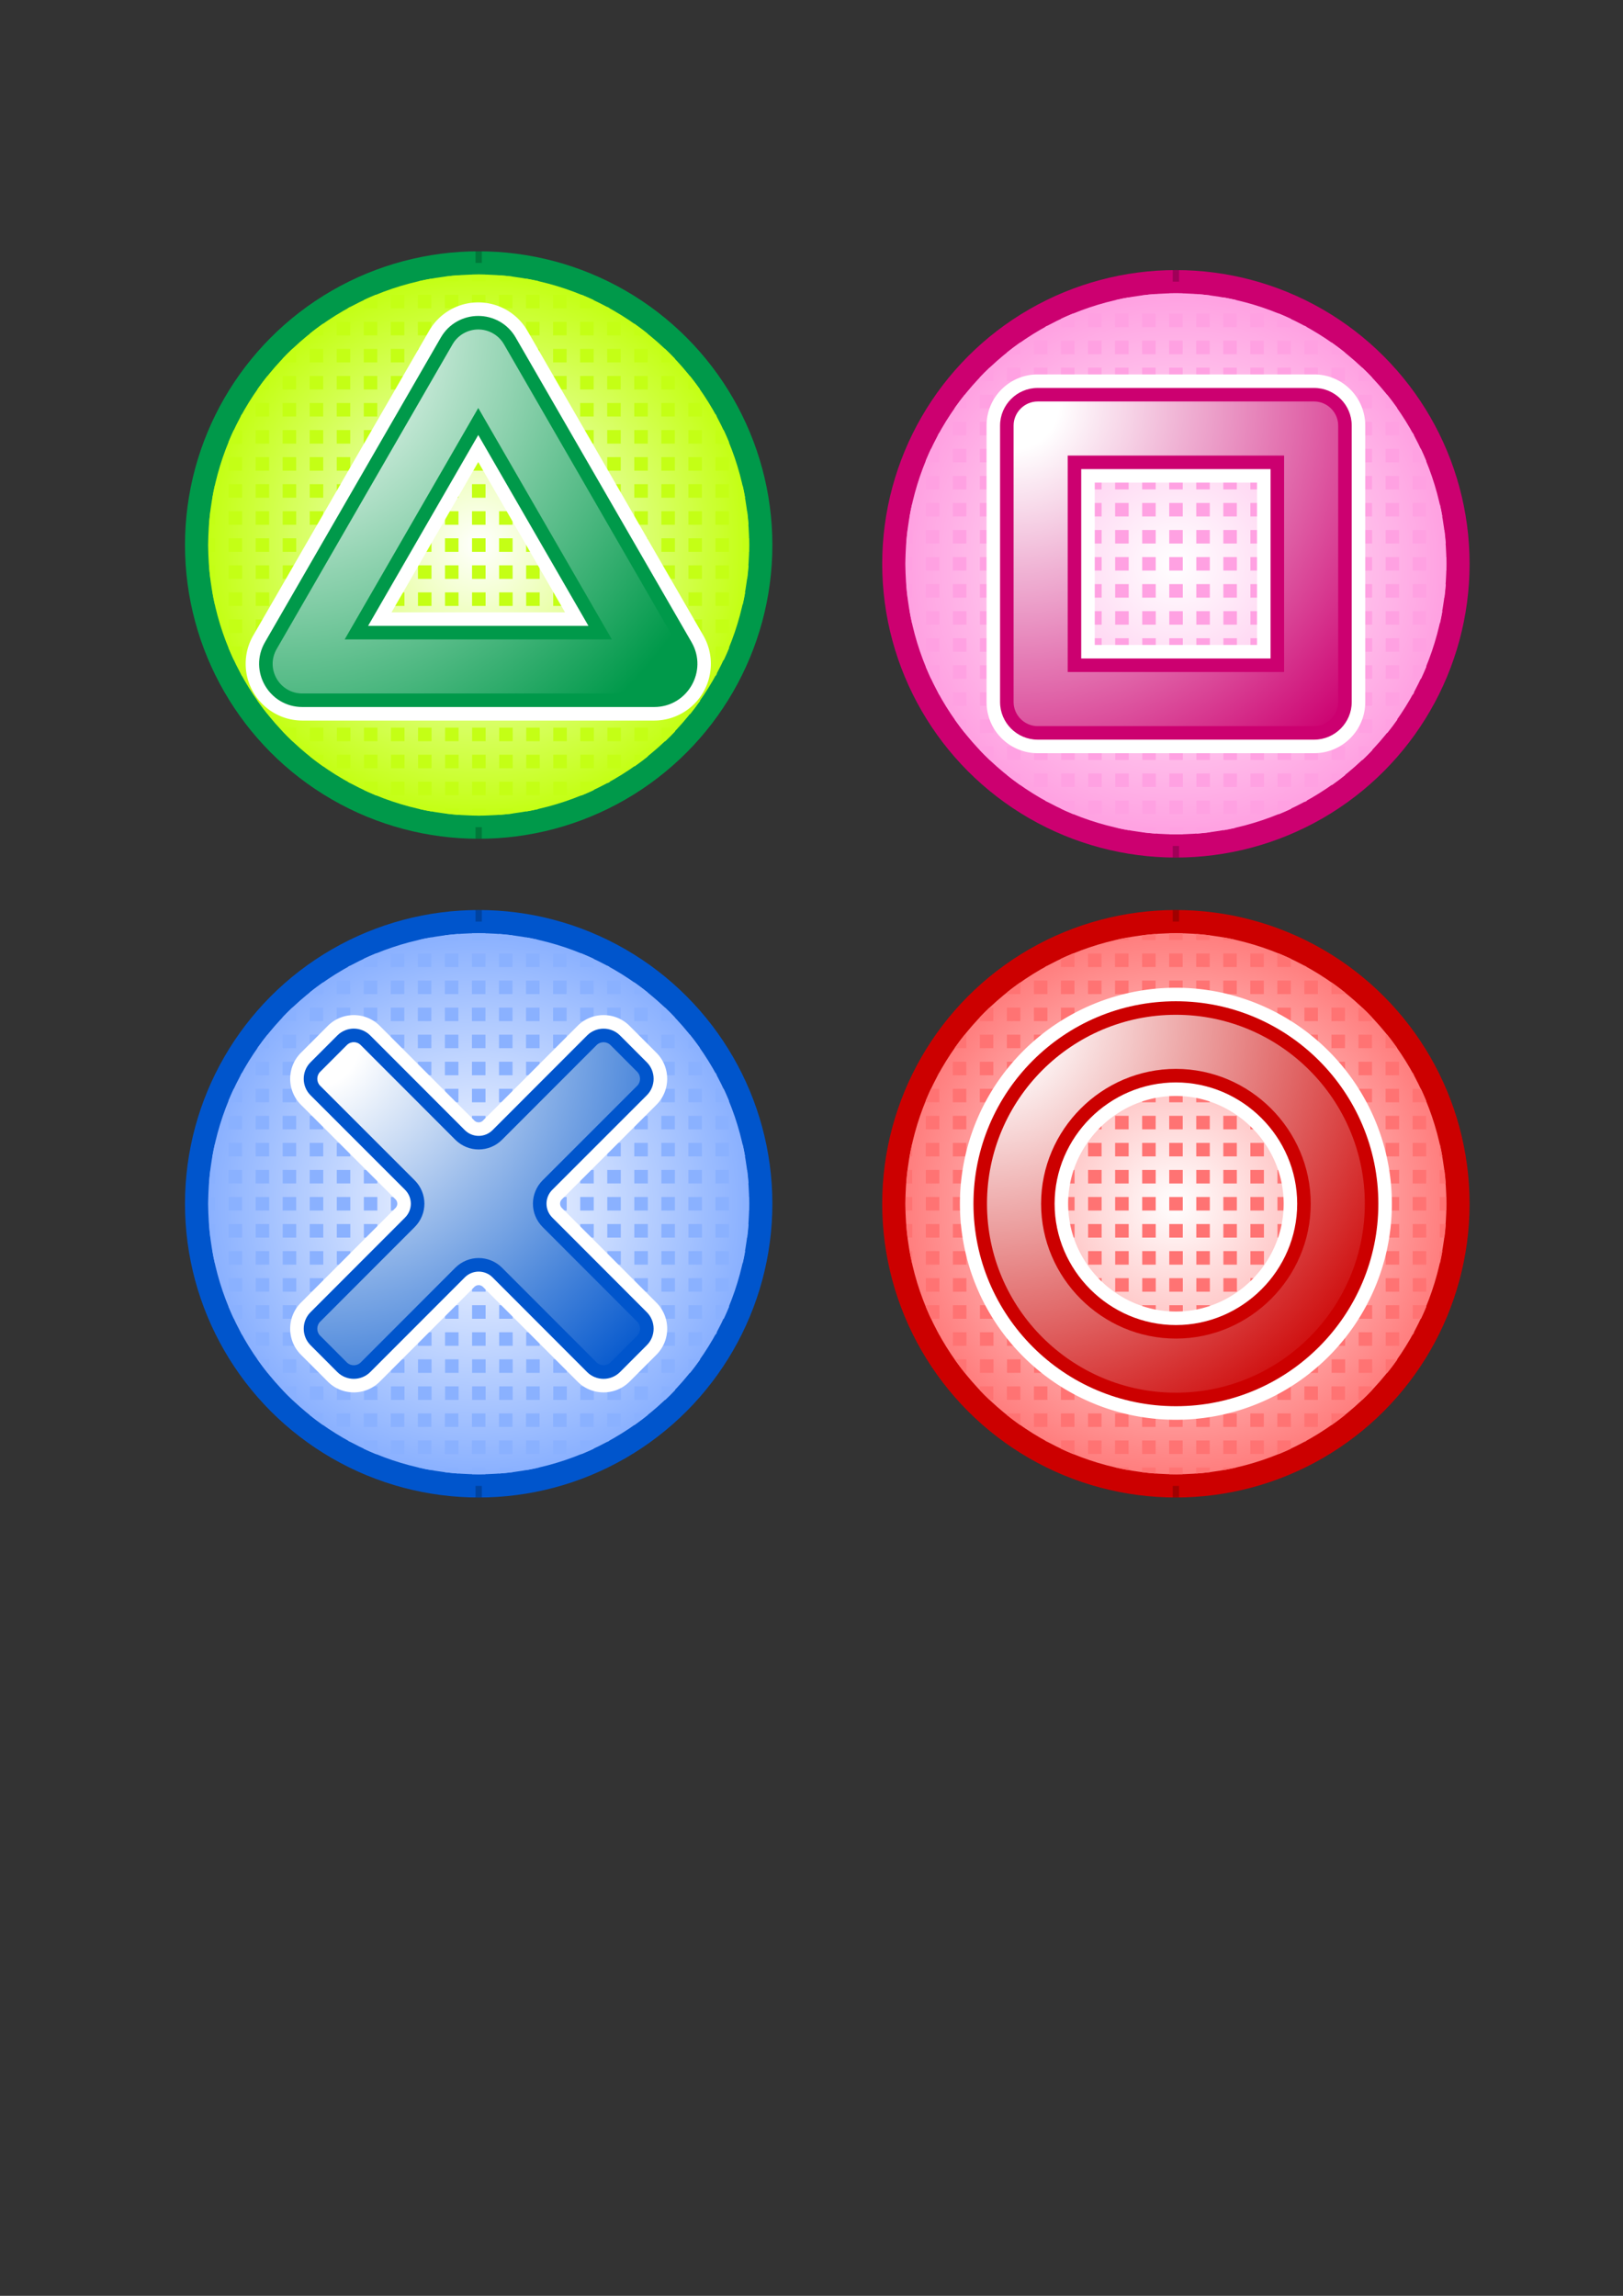 <?xml version="1.0" encoding="UTF-8" standalone="no"?>
<!-- Created with Inkscape (http://www.inkscape.org/) -->

<svg
   width="210mm"
   height="297mm"
   viewBox="0 0 210 297"
   version="1.1"
   id="svg1"
   inkscape:version="1.3.2 (091e20ef0f, 2023-11-25, custom)"
   sodipodi:docname="button_artwork.svg"
   xmlns:inkscape="http://www.inkscape.org/namespaces/inkscape"
   xmlns:sodipodi="http://sodipodi.sourceforge.net/DTD/sodipodi-0.dtd"
   xmlns:xlink="http://www.w3.org/1999/xlink"
   xmlns="http://www.w3.org/2000/svg"
   xmlns:svg="http://www.w3.org/2000/svg">
  <rect x="0" y="0" width="210" height="297" fill="#333333" stroke="none"/>
  <sodipodi:namedview
     id="namedview1"
     pagecolor="#ffffff"
     bordercolor="#999999"
     borderopacity="1"
     inkscape:showpageshadow="0"
     inkscape:pageopacity="0"
     inkscape:pagecheckerboard="0"
     inkscape:deskcolor="#d1d1d1"
     inkscape:document-units="mm"
     inkscape:zoom="1.2523611"
     inkscape:cx="358.52279"
     inkscape:cy="484.28524"
     inkscape:window-width="2556"
     inkscape:window-height="1388"
     inkscape:window-x="0"
     inkscape:window-y="0"
     inkscape:window-maximized="0"
     inkscape:current-layer="layer1" />
  <defs
     id="defs1">
    <radialGradient
       inkscape:collect="always"
       xlink:href="#linearGradient14931"
       id="radialGradient14935"
       cx="441.561"
       cy="128.594"
       fx="441.561"
       fy="128.594"
       r="38"
       gradientUnits="userSpaceOnUse"
       gradientTransform="matrix(1,0,0,1,-15.247,8.025)" />
    <linearGradient
       inkscape:collect="always"
       id="linearGradient14931">
      <stop
         style="stop-color:#ffffff;stop-opacity:1;"
         offset="0"
         id="stop14927" />
      <stop
         style="stop-color:#bfff00;stop-opacity:1;"
         offset="1"
         id="stop14929" />
    </linearGradient>
    <radialGradient
       inkscape:collect="always"
       xlink:href="#linearGradient1899"
       id="radialGradient1901"
       cx="357.949"
       cy="78.287"
       fx="357.949"
       fy="78.287"
       r="24.912"
       gradientTransform="matrix(0,2.476,-2.428,0,548.033,-805.05)"
       gradientUnits="userSpaceOnUse" />
    <linearGradient
       inkscape:collect="always"
       id="linearGradient1899">
      <stop
         style="stop-color:#ffffff;stop-opacity:1;"
         offset="0.1"
         id="stop1897" />
      <stop
         style="stop-color:#00994a;stop-opacity:1;"
         offset="1"
         id="stop1895" />
    </linearGradient>
    <radialGradient
       inkscape:collect="always"
       xlink:href="#linearGradient4600"
       id="radialGradient2246"
       gradientUnits="userSpaceOnUse"
       gradientTransform="matrix(1,0,0,1,196.594,57.901)"
       cx="441.561"
       cy="128.594"
       fx="441.561"
       fy="128.594"
       r="38" />
    <linearGradient
       inkscape:collect="always"
       id="linearGradient4600">
      <stop
         style="stop-color:#ffffff;stop-opacity:1;"
         offset="0"
         id="stop4596" />
      <stop
         style="stop-color:#ff99df;stop-opacity:1;"
         offset="1"
         id="stop4598" />
    </linearGradient>
    <radialGradient
       inkscape:collect="always"
       xlink:href="#linearGradient22129"
       id="radialGradient22180"
       cx="524.238"
       cy="117.078"
       fx="524.238"
       fy="117.078"
       r="21"
       gradientTransform="matrix(0,2.81,-2.81,0,946.109,-1307.381)"
       gradientUnits="userSpaceOnUse" />
    <linearGradient
       inkscape:collect="always"
       id="linearGradient22129">
      <stop
         style="stop-color:#ffffff;stop-opacity:1;"
         offset="0.1"
         id="stop22125" />
      <stop
         style="stop-color:#cc0070;stop-opacity:1;"
         offset="1"
         id="stop22127" />
    </linearGradient>
    <radialGradient
       inkscape:collect="always"
       xlink:href="#linearGradient52548"
       id="radialGradient2246-5"
       gradientUnits="userSpaceOnUse"
       gradientTransform="matrix(1,0,0,1,318.816,-153.124)"
       cx="441.561"
       cy="128.594"
       fx="441.561"
       fy="128.594"
       r="38" />
    <linearGradient
       inkscape:collect="always"
       id="linearGradient52548">
      <stop
         style="stop-color:#ffffff;stop-opacity:1;"
         offset="0"
         id="stop52544" />
      <stop
         style="stop-color:#80aaff;stop-opacity:1;"
         offset="1"
         id="stop52546" />
    </linearGradient>
    <inkscape:path-effect
       effect="fillet_chamfer"
       id="path-effect56582"
       is_visible="true"
       lpeversion="1"
       nodesatellites_param="F,0,1,1,0,4.763,0,1 @ F,0,1,1,0,4.763,0,1 @ F,0,0,1,0,0,0,1 @ F,0,1,1,0,4.763,0,1 @ F,0,1,1,0,4.763,0,1 @ F,0,0,1,0,0,0,1 @ F,0,1,1,0,4.763,0,1 @ F,0,1,1,0,4.763,0,1 @ F,0,0,1,0,0,0,1 @ F,0,1,1,0,4.763,0,1 @ F,0,1,1,0,4.763,0,1 @ F,0,0,1,0,0,0,1"
       unit="px"
       method="auto"
       mode="F"
       radius="18"
       chamfer_steps="1"
       flexible="false"
       use_knot_distance="true"
       apply_no_radius="true"
       apply_with_radius="true"
       only_selected="true"
       hide_knots="false" />
    <inkscape:path-effect
       effect="fillet_chamfer"
       id="path-effect58324"
       is_visible="true"
       lpeversion="1"
       nodesatellites_param="F,0,0,1,0,0,0,1 @ F,0,0,1,0,0,0,1 @ F,0,0,1,0,0,0,1 @ F,0,1,1,0,0.794,0,1 @ F,0,0,1,0,0,0,1 @ F,0,0,1,0,0,0,1 @ F,0,0,1,0,0,0,1 @ F,0,0,1,0,0,0,1 @ F,0,1,1,0,0.794,0,1 @ F,0,0,1,0,0,0,1 @ F,0,0,1,0,0,0,1 @ F,0,0,1,0,0,0,1 @ F,0,0,1,0,0,0,1 @ F,0,1,1,0,0.794,0,1 @ F,0,0,1,0,0,0,1 @ F,0,0,1,0,0,0,1 @ F,0,0,1,0,0,0,1 @ F,0,0,1,0,0,0,1 @ F,0,1,1,0,0.794,0,1 @ F,0,0,1,0,0,0,1"
       unit="px"
       method="auto"
       mode="F"
       radius="3"
       chamfer_steps="1"
       flexible="false"
       use_knot_distance="true"
       apply_no_radius="true"
       apply_with_radius="true"
       only_selected="true"
       hide_knots="false" />
    <inkscape:path-effect
       effect="fillet_chamfer"
       id="path-effect58330"
       is_visible="true"
       lpeversion="1"
       nodesatellites_param="F,0,1,1,0,4.763,0,1 @ F,0,1,1,0,4.763,0,1 @ F,0,0,1,0,0,0,1 @ F,0,1,1,0,4.763,0,1 @ F,0,1,1,0,4.763,0,1 @ F,0,0,1,0,0,0,1 @ F,0,1,1,0,4.763,0,1 @ F,0,1,1,0,4.763,0,1 @ F,0,0,1,0,0,0,1 @ F,0,1,1,0,4.763,0,1 @ F,0,1,1,0,4.763,0,1 @ F,0,0,1,0,0,0,1"
       unit="px"
       method="auto"
       mode="F"
       radius="18"
       chamfer_steps="1"
       flexible="false"
       use_knot_distance="true"
       apply_no_radius="true"
       apply_with_radius="true"
       only_selected="true"
       hide_knots="false" />
    <inkscape:path-effect
       effect="fillet_chamfer"
       id="path-effect58334"
       is_visible="true"
       lpeversion="1"
       nodesatellites_param="F,0,0,1,0,0,0,1 @ F,0,0,1,0,0,0,1 @ F,0,0,1,0,0,0,1 @ F,0,1,1,0,0.794,0,1 @ F,0,0,1,0,0,0,1 @ F,0,0,1,0,0,0,1 @ F,0,0,1,0,0,0,1 @ F,0,0,1,0,0,0,1 @ F,0,1,1,0,0.794,0,1 @ F,0,0,1,0,0,0,1 @ F,0,0,1,0,0,0,1 @ F,0,0,1,0,0,0,1 @ F,0,0,1,0,0,0,1 @ F,0,1,1,0,0.794,0,1 @ F,0,0,1,0,0,0,1 @ F,0,0,1,0,0,0,1 @ F,0,0,1,0,0,0,1 @ F,0,0,1,0,0,0,1 @ F,0,1,1,0,0.794,0,1 @ F,0,0,1,0,0,0,1"
       unit="px"
       method="auto"
       mode="F"
       radius="3"
       chamfer_steps="1"
       flexible="false"
       use_knot_distance="true"
       apply_no_radius="true"
       apply_with_radius="true"
       only_selected="true"
       hide_knots="false" />
    <inkscape:path-effect
       effect="offset"
       id="path-effect58336"
       is_visible="true"
       lpeversion="1.2"
       linejoin_type="miter"
       unit="mm"
       offset="-1.75"
       miter_limit="4"
       attempt_force_join="false"
       update_on_knot_move="true" />
    <radialGradient
       inkscape:collect="always"
       xlink:href="#linearGradient61331"
       id="radialGradient60911"
       cx="739.134"
       cy="-45.777"
       fx="739.134"
       fy="-45.777"
       r="20.881"
       gradientTransform="matrix(0,2.82,-2.819,0,610.07,-2129.912)"
       gradientUnits="userSpaceOnUse" />
    <linearGradient
       inkscape:collect="always"
       id="linearGradient61331">
      <stop
         style="stop-color:#ffffff;stop-opacity:1;"
         offset="0.1"
         id="stop61327" />
      <stop
         style="stop-color:#0055cc;stop-opacity:1;"
         offset="1"
         id="stop61329" />
    </linearGradient>
    <inkscape:path-effect
       effect="fillet_chamfer"
       id="path-effect58342"
       is_visible="true"
       lpeversion="1"
       nodesatellites_param="F,0,1,1,0,4.763,0,1 @ F,0,1,1,0,4.763,0,1 @ F,0,0,1,0,0,0,1 @ F,0,1,1,0,4.763,0,1 @ F,0,1,1,0,4.763,0,1 @ F,0,0,1,0,0,0,1 @ F,0,1,1,0,4.763,0,1 @ F,0,1,1,0,4.763,0,1 @ F,0,0,1,0,0,0,1 @ F,0,1,1,0,4.763,0,1 @ F,0,1,1,0,4.763,0,1 @ F,0,0,1,0,0,0,1"
       unit="px"
       method="auto"
       mode="F"
       radius="18"
       chamfer_steps="1"
       flexible="false"
       use_knot_distance="true"
       apply_no_radius="true"
       apply_with_radius="true"
       only_selected="true"
       hide_knots="false" />
    <inkscape:path-effect
       effect="fillet_chamfer"
       id="path-effect58346"
       is_visible="true"
       lpeversion="1"
       nodesatellites_param="F,0,0,1,0,0,0,1 @ F,0,0,1,0,0,0,1 @ F,0,0,1,0,0,0,1 @ F,0,1,1,0,0.794,0,1 @ F,0,0,1,0,0,0,1 @ F,0,0,1,0,0,0,1 @ F,0,0,1,0,0,0,1 @ F,0,0,1,0,0,0,1 @ F,0,1,1,0,0.794,0,1 @ F,0,0,1,0,0,0,1 @ F,0,0,1,0,0,0,1 @ F,0,0,1,0,0,0,1 @ F,0,0,1,0,0,0,1 @ F,0,1,1,0,0.794,0,1 @ F,0,0,1,0,0,0,1 @ F,0,0,1,0,0,0,1 @ F,0,0,1,0,0,0,1 @ F,0,0,1,0,0,0,1 @ F,0,1,1,0,0.794,0,1 @ F,0,0,1,0,0,0,1"
       unit="px"
       method="auto"
       mode="F"
       radius="3"
       chamfer_steps="1"
       flexible="false"
       use_knot_distance="true"
       apply_no_radius="true"
       apply_with_radius="true"
       only_selected="true"
       hide_knots="false" />
    <inkscape:path-effect
       effect="offset"
       id="path-effect58350"
       is_visible="true"
       lpeversion="1.2"
       linejoin_type="miter"
       unit="mm"
       offset="-3.5"
       miter_limit="4"
       attempt_force_join="false"
       update_on_knot_move="true" />
    <radialGradient
       inkscape:collect="always"
       xlink:href="#linearGradient83858"
       id="radialGradient61489"
       gradientUnits="userSpaceOnUse"
       gradientTransform="matrix(1,0,0,1,426.186,-151.248)"
       cx="441.561"
       cy="128.594"
       fx="441.561"
       fy="128.594"
       r="38" />
    <linearGradient
       inkscape:collect="always"
       id="linearGradient83858">
      <stop
         style="stop-color:#ffffff;stop-opacity:1;"
         offset="0"
         id="stop83854" />
      <stop
         style="stop-color:#ff7373;stop-opacity:1;"
         offset="1"
         id="stop83856" />
    </linearGradient>
    <radialGradient
       inkscape:collect="always"
       xlink:href="#linearGradient88699"
       id="radialGradient88072"
       cx="842.851"
       cy="-46.319"
       fx="842.851"
       fy="-46.319"
       r="24.445"
       gradientTransform="matrix(0,2.552,-2.577,0,723.949,-2197.738)"
       gradientUnits="userSpaceOnUse" />
    <linearGradient
       inkscape:collect="always"
       id="linearGradient88699">
      <stop
         style="stop-color:#ffffff;stop-opacity:1;"
         offset="0.1"
         id="stop88695" />
      <stop
         style="stop-color:#cc0000;stop-opacity:1;"
         offset="1"
         id="stop88697" />
    </linearGradient>
  </defs>
  <g
     inkscape:label="Layer 1"
     inkscape:groupmode="layer"
     id="layer1">
    <g
       id="g89962"
       style="display:inline"
       transform="translate(-0.438,-13.949)">
      <g
         id="g2228"
         transform="translate(-363.956,-52.164)">
        <circle
           style="fill:url(#radialGradient14935);fill-opacity:1;stroke:#00994a;stroke-width:3;stroke-linecap:round;stroke-linejoin:round;stroke-dasharray:none;stroke-opacity:1;stop-color:#000000"
           id="path4653"
           cx="426.331"
           cy="136.624"
           r="36.5" />
        <path
           id="rect24491-7"
           style="fill:#c4ff15;fill-opacity:1;stroke-width:1.414;stroke-linecap:round;stroke-linejoin:round;stop-color:#000000"
           d="m 426.331,101.623 c -0.292,0 -0.584,0.004 -0.875,0.011 v 0.865 h 1.75 v -0.865 c -0.291,-0.007 -0.583,-0.011 -0.875,-0.011 z m -2.625,0.098 c -0.588,0.043 -1.171,0.102 -1.75,0.174 v 0.604 h 1.75 z m 5.25,0 v 0.778 h 1.75 v -0.604 c -0.579,-0.072 -1.163,-0.13 -1.75,-0.174 z m -8.75,0.436 c -0.569,0.1 -1.134,0.214 -1.693,0.342 h 1.693 z m 12.25,0 v 0.342 h 1.692 c -0.559,-0.127 -1.123,-0.241 -1.692,-0.342 z m -19.455,2.091 c -0.521,0.215 -1.036,0.441 -1.545,0.68 v 1.07 h 1.75 v -1.75 z m 1.955,0 v 1.75 h 1.75 v -1.75 z m 3.5,0 v 1.75 h 1.75 v -1.75 z m 3.5,0 v 1.75 h 1.75 v -1.75 z m 3.5,0 v 1.75 h 1.75 v -1.75 z m 3.5,0 v 1.75 h 1.75 v -1.75 z m 3.5,0 v 1.75 h 1.75 v -1.75 z m 3.5,0 v 1.75 h 1.75 v -1.75 z m 3.5,0 v 1.75 h 1.75 v -1.07 c -0.509,-0.239 -1.024,-0.465 -1.545,-0.68 z m -29.75,1.561 c -0.115,0.062 -0.229,0.126 -0.343,0.189 h 0.343 z m 33.25,0 v 0.189 h 0.342 c -0.114,-0.063 -0.227,-0.127 -0.342,-0.189 z m -35,1.939 v 1.75 h 1.75 v -1.75 z m 3.5,0 v 1.75 h 1.75 v -1.75 z m 3.5,0 v 1.75 h 1.75 v -1.75 z m 3.5,0 v 1.75 h 1.75 v -1.75 z m 3.5,0 v 1.75 h 1.75 v -1.75 z m 3.5,0 v 1.75 h 1.75 v -1.75 z m 3.5,0 v 1.75 h 1.75 v -1.75 z m 3.5,0 v 1.75 h 1.75 v -1.75 z m 3.5,0 v 1.75 h 1.75 v -1.75 z m 3.5,0 v 1.75 h 1.75 v -1.75 z m 3.5,0 v 1.75 h 1.75 v -1.75 z m -36.75,0.227 c -0.598,0.42 -1.181,0.859 -1.75,1.315 v 0.207 h 1.75 z m 40.25,5.2e-4 v 1.522 h 1.75 v -0.207 c -0.569,-0.456 -1.152,-0.895 -1.75,-1.315 z m -44.244,3.272 c -0.429,0.408 -0.848,0.826 -1.256,1.255 v 0.495 h 1.75 v -1.75 z m 2.244,0 v 1.75 h 1.75 v -1.75 z m 3.5,0 v 1.75 h 1.75 v -1.75 z m 3.5,0 v 1.75 h 1.75 v -1.75 z m 3.5,0 v 1.75 h 1.75 v -1.75 z m 3.5,0 v 1.75 h 1.75 v -1.75 z m 3.5,0 v 1.75 h 1.75 v -1.75 z m 3.5,0 v 1.75 h 1.75 v -1.75 z m 3.5,0 v 1.75 h 1.75 v -1.75 z m 3.5,0 v 1.75 h 1.75 v -1.75 z m 3.5,0 v 1.75 h 1.75 v -1.75 z m 3.5,0 v 1.75 h 1.75 v -1.75 z m 3.5,0 v 1.75 h 1.75 v -1.75 z m 3.5,0 v 1.75 h 1.75 v -1.75 z m 3.5,0 v 1.75 h 1.75 v -0.494 c -0.408,-0.429 -0.827,-0.848 -1.256,-1.256 z m -50.958,3.5 c -0.456,0.569 -0.895,1.152 -1.315,1.75 h 1.522 v -1.75 z m 1.958,0 v 1.75 h 1.75 v -1.75 z m 3.5,0 v 1.75 h 1.75 v -1.75 z m 3.5,0 v 1.75 h 1.75 v -1.75 z m 3.5,0 v 1.75 h 1.75 v -1.75 z m 3.5,0 v 1.75 h 1.75 v -1.75 z m 3.5,0 v 1.75 h 1.75 v -1.75 z m 3.5,0 v 1.75 h 1.75 v -1.75 z m 3.5,0 v 1.75 h 1.75 v -1.75 z m 3.5,0 v 1.75 h 1.75 v -1.75 z m 3.5,0 v 1.75 h 1.75 v -1.75 z m 3.5,0 v 1.75 h 1.75 v -1.75 z m 3.5,0 v 1.75 h 1.75 v -1.75 z m 3.5,0 v 1.75 h 1.75 v -1.75 z m 3.5,0 v 1.75 h 1.75 v -1.75 z m 3.5,0 v 1.75 h 1.75 v -1.75 z m 3.5,0 v 1.75 h 1.522 c -0.42,-0.597 -0.859,-1.181 -1.315,-1.75 z m -56,3.5 v 1.75 h 1.75 v -1.75 z m 3.5,0 v 1.75 h 1.75 v -1.75 z m 3.5,0 v 1.75 h 1.75 v -1.75 z m 3.5,0 v 1.75 h 1.75 v -1.75 z m 3.5,0 v 1.75 h 1.75 v -1.75 z m 3.5,0 v 1.75 h 1.75 v -1.75 z m 3.5,0 v 1.75 h 1.75 v -1.75 z m 3.5,0 v 1.75 h 1.75 v -1.75 z m 3.5,0 v 1.75 h 1.75 v -1.75 z m 3.5,0 v 1.75 h 1.75 v -1.75 z m 3.5,0 v 1.75 h 1.75 v -1.75 z m 3.5,0 v 1.75 h 1.75 v -1.75 z m 3.5,0 v 1.75 h 1.75 v -1.75 z m 3.5,0 v 1.75 h 1.75 v -1.75 z m 3.5,0 v 1.75 h 1.75 v -1.75 z m 3.5,0 v 1.75 h 1.75 v -1.75 z m 3.5,0 v 1.75 h 1.75 v -1.75 z m -57.75,1.407 c -0.063,0.114 -0.128,0.228 -0.19,0.343 h 0.19 z m 61.25,0.003 v 0.341 h 0.188 c -0.062,-0.114 -0.125,-0.227 -0.188,-0.341 z m -62.32,2.091 c -0.239,0.508 -0.466,1.023 -0.68,1.544 v 0.206 h 1.75 v -1.75 z m 2.82,0 v 1.75 h 1.75 v -1.75 z m 3.5,0 v 1.75 h 1.75 v -1.75 z m 3.5,0 v 1.75 h 1.75 v -1.75 z m 3.5,0 v 1.75 h 1.75 v -1.75 z m 3.5,0 v 1.75 h 1.75 v -1.75 z m 3.5,0 v 1.75 h 1.75 v -1.75 z m 3.5,0 v 1.75 h 1.75 v -1.75 z m 3.5,0 v 1.75 h 1.75 v -1.75 z m 3.5,0 v 1.75 h 1.75 v -1.75 z m 3.5,0 v 1.75 h 1.75 v -1.75 z m 3.5,0 v 1.75 h 1.75 v -1.75 z m 3.5,0 v 1.75 h 1.75 v -1.75 z m 3.5,0 v 1.75 h 1.75 v -1.75 z m 3.5,0 v 1.75 h 1.75 v -1.75 z m 3.5,0 v 1.75 h 1.75 v -1.75 z m 3.5,0 v 1.75 h 1.75 v -1.75 z m 3.5,0 v 1.75 h 1.75 v -1.75 z m 3.5,0 v 1.75 h 1.75 v -0.203 c -0.215,-0.522 -0.442,-1.038 -0.681,-1.547 z m -63,3.5 v 1.75 h 1.75 v -1.75 z m 3.5,0 v 1.75 h 1.75 v -1.75 z m 3.5,0 v 1.75 h 1.75 v -1.75 z m 3.5,0 v 1.75 h 1.75 v -1.75 z m 3.5,0 v 1.75 h 1.75 v -1.75 z m 3.5,0 v 1.75 h 1.75 v -1.75 z m 3.5,0 v 1.75 h 1.75 v -1.75 z m 3.5,0 v 1.75 h 1.75 v -1.75 z m 3.5,0 v 1.75 h 1.75 v -1.75 z m 3.5,0 v 1.75 h 1.75 v -1.75 z m 3.5,0 v 1.75 h 1.75 v -1.75 z m 3.5,0 v 1.75 h 1.75 v -1.75 z m 3.5,0 v 1.75 h 1.75 v -1.75 z m 3.5,0 v 1.75 h 1.75 v -1.75 z m 3.5,0 v 1.75 h 1.75 v -1.75 z m 3.5,0 v 1.75 h 1.75 v -1.75 z m 3.5,0 v 1.75 h 1.75 v -1.75 z m 3.5,0 v 1.75 h 1.75 v -1.75 z m 3.5,0 v 1.75 h 1.75 v -1.75 z m -63,3.5 v 1.75 h 1.75 v -1.75 z m 3.5,0 v 1.75 h 1.75 v -1.75 z m 3.5,0 v 1.75 h 1.75 v -1.75 z m 3.5,0 v 1.75 h 1.75 v -1.75 z m 3.5,0 v 1.75 h 1.75 v -1.75 z m 3.5,0 v 1.75 h 1.75 v -1.75 z m 3.5,0 v 1.75 h 1.75 v -1.75 z m 3.5,0 v 1.75 h 1.75 v -1.75 z m 3.5,0 v 1.75 h 1.75 v -1.75 z m 3.5,0 v 1.75 h 1.75 v -1.75 z m 3.5,0 v 1.75 h 1.75 v -1.75 z m 3.5,0 v 1.75 h 1.75 v -1.75 z m 3.5,0 v 1.75 h 1.75 v -1.75 z m 3.5,0 v 1.75 h 1.75 v -1.75 z m 3.5,0 v 1.75 h 1.75 v -1.75 z m 3.5,0 v 1.75 h 1.75 v -1.75 z m 3.5,0 v 1.75 h 1.75 v -1.75 z m 3.5,0 v 1.75 h 1.75 v -1.75 z m 3.5,0 v 1.75 h 1.75 v -1.75 z m -64.75,0.056 c -0.128,0.56 -0.241,1.125 -0.342,1.694 h 0.342 z m 68.25,0.005 v 1.69 h 0.341 c -0.1,-0.568 -0.214,-1.131 -0.341,-1.69 z m -68.854,3.44 c -0.072,0.579 -0.13,1.163 -0.174,1.75 h 0.778 v -1.75 z m 2.354,0 v 1.75 h 1.75 v -1.75 z m 3.5,0 v 1.75 h 1.75 v -1.75 z m 3.5,0 v 1.75 h 1.75 v -1.75 z m 3.5,0 v 1.75 h 1.75 v -1.75 z m 3.5,0 v 1.75 h 1.75 v -1.75 z m 3.5,0 v 1.75 h 1.75 v -1.75 z m 3.5,0 v 1.75 h 1.75 v -1.75 z m 3.5,0 v 1.75 h 1.75 v -1.75 z m 3.5,0 v 1.75 h 1.75 v -1.75 z m 3.5,0 v 1.75 h 1.75 v -1.75 z m 3.5,0 v 1.75 h 1.75 v -1.75 z m 3.5,0 v 1.75 h 1.75 v -1.75 z m 3.5,0 v 1.75 h 1.75 v -1.75 z m 3.5,0 v 1.75 h 1.75 v -1.75 z m 3.5,0 v 1.75 h 1.75 v -1.75 z m 3.5,0 v 1.75 h 1.75 v -1.75 z m 3.5,0 v 1.75 h 1.75 v -1.75 z m 3.5,0 v 1.75 h 1.75 v -1.75 z m 3.5,0 v 1.75 h 1.75 v -1.75 z m 3.5,0 v 1.75 h 0.778 c -0.043,-0.588 -0.102,-1.171 -0.174,-1.75 z m -69.114,3.5 c -0.007,0.291 -0.011,0.583 -0.011,0.875 0,0.293 0.004,0.584 0.011,0.875 h 0.865 v -1.75 z m 2.614,0 v 1.75 h 1.75 v -1.75 z m 3.5,0 v 1.75 h 1.75 v -1.75 z m 3.5,0 v 1.75 h 1.75 v -1.75 z m 3.5,0 v 1.75 h 1.75 v -1.75 z m 3.5,0 v 1.75 h 1.75 v -1.75 z m 3.5,0 v 1.75 h 1.75 v -1.75 z m 3.5,0 v 1.75 h 1.75 v -1.75 z m 3.5,0 v 1.75 h 1.75 v -1.75 z m 3.5,0 v 1.75 h 1.75 v -1.75 z m 3.5,0 v 1.75 h 1.75 v -1.75 z m 3.5,0 v 1.75 h 1.75 v -1.75 z m 3.5,0 v 1.75 h 1.75 v -1.75 z m 3.5,0 v 1.75 h 1.75 v -1.75 z m 3.5,0 v 1.75 h 1.75 v -1.75 z m 3.5,0 v 1.75 h 1.75 v -1.75 z m 3.5,0 v 1.75 h 1.75 v -1.75 z m 3.5,0 v 1.75 h 1.75 v -1.75 z m 3.5,0 v 1.75 h 1.75 v -1.75 z m 3.5,0 v 1.75 h 1.75 v -1.75 z m 3.5,0 v 1.75 h 0.864 c 0.007,-0.291 0.011,-0.582 0.011,-0.875 0,-0.293 -0.004,-0.584 -0.011,-0.875 z m -69.028,3.5 c 0.043,0.588 0.102,1.171 0.174,1.75 h 0.605 v -1.75 z m 2.528,0 v 1.75 h 1.75 v -1.75 z m 3.5,0 v 1.75 h 1.75 v -1.75 z m 3.5,0 v 1.75 h 1.75 v -1.75 z m 3.5,0 v 1.75 h 1.75 v -1.75 z m 3.5,0 v 1.75 h 1.75 v -1.75 z m 3.5,0 v 1.75 h 1.75 v -1.75 z m 3.5,0 v 1.75 h 1.75 v -1.75 z m 3.5,0 v 1.75 h 1.75 v -1.75 z m 3.5,0 v 1.75 h 1.75 v -1.75 z m 3.5,0 v 1.75 h 1.75 v -1.75 z m 3.5,0 v 1.75 h 1.75 v -1.75 z m 3.5,0 v 1.75 h 1.75 v -1.75 z m 3.5,0 v 1.75 h 1.75 v -1.75 z m 3.5,0 v 1.75 h 1.75 v -1.75 z m 3.5,0 v 1.75 h 1.75 v -1.75 z m 3.5,0 v 1.75 h 1.75 v -1.75 z m 3.5,0 v 1.75 h 1.75 v -1.75 z m 3.5,0 v 1.75 h 1.75 v -1.75 z m 3.5,0 v 1.75 h 1.75 v -1.75 z m 3.5,0 v 1.75 h 0.604 c 0.072,-0.579 0.13,-1.163 0.174,-1.75 z m -68.591,3.5 c 0.1,0.57 0.214,1.135 0.342,1.694 v -1.694 z m 2.091,0 v 1.75 h 1.75 v -1.75 z m 3.5,0 v 1.75 h 1.75 v -1.75 z m 3.5,0 v 1.75 h 1.75 v -1.75 z m 3.5,0 v 1.75 h 1.75 v -1.75 z m 3.5,0 v 1.75 h 1.75 v -1.75 z m 3.5,0 v 1.75 h 1.75 v -1.75 z m 3.5,0 v 1.75 h 1.75 v -1.75 z m 3.5,0 v 1.75 h 1.75 v -1.75 z m 3.5,0 v 1.75 h 1.75 v -1.75 z m 3.5,0 v 1.75 h 1.75 v -1.75 z m 3.5,0 v 1.75 h 1.75 v -1.75 z m 3.5,0 v 1.75 h 1.75 v -1.75 z m 3.5,0 v 1.75 h 1.75 v -1.75 z m 3.5,0 v 1.75 h 1.75 v -1.75 z m 3.5,0 v 1.75 h 1.75 v -1.75 z m 3.5,0 v 1.75 h 1.75 v -1.75 z m 3.5,0 v 1.75 h 1.75 v -1.75 z m 3.5,0 v 1.75 h 1.75 v -1.75 z m 3.5,0 v 1.75 h 1.75 v -1.75 z m 3.5,0 v 1.69 c 0.127,-0.558 0.241,-1.122 0.341,-1.69 z m -66.5,3.5 v 1.75 h 1.75 v -1.75 z m 3.5,0 v 1.75 h 1.75 v -1.75 z m 3.5,0 v 1.75 h 1.75 v -1.75 z m 3.5,0 v 1.75 h 1.75 v -1.75 z m 3.5,0 v 1.75 h 1.75 v -1.75 z m 3.5,0 v 1.75 h 1.75 v -1.75 z m 3.5,0 v 1.75 h 1.75 v -1.75 z m 3.5,0 v 1.75 h 1.75 v -1.75 z m 3.5,0 v 1.75 h 1.75 v -1.75 z m 3.5,0 v 1.75 h 1.75 v -1.75 z m 3.5,0 v 1.75 h 1.75 v -1.75 z m 3.5,0 v 1.75 h 1.75 v -1.75 z m 3.5,0 v 1.75 h 1.75 v -1.75 z m 3.5,0 v 1.75 h 1.75 v -1.75 z m 3.5,0 v 1.75 h 1.75 v -1.75 z m 3.5,0 v 1.75 h 1.75 v -1.75 z m 3.5,0 v 1.75 h 1.75 v -1.75 z m 3.5,0 v 1.75 h 1.75 v -1.75 z m 3.5,0 v 1.75 h 1.75 v -1.75 z m -63,3.5 v 0.206 c 0.215,0.521 0.441,1.036 0.68,1.544 h 1.07 v -1.75 z m 3.5,0 v 1.75 h 1.75 v -1.75 z m 3.5,0 v 1.75 h 1.75 v -1.75 z m 3.5,0 v 1.75 h 1.75 v -1.75 z m 3.5,0 v 1.75 h 1.75 v -1.75 z m 3.5,0 v 1.75 h 1.75 v -1.75 z m 3.5,0 v 1.75 h 1.75 v -1.75 z m 3.5,0 v 1.75 h 1.75 v -1.75 z m 3.5,0 v 1.75 h 1.75 v -1.75 z m 3.5,0 v 1.75 h 1.75 v -1.75 z m 3.5,0 v 1.75 h 1.75 v -1.75 z m 3.5,0 v 1.75 h 1.75 v -1.75 z m 3.5,0 v 1.75 h 1.75 v -1.75 z m 3.5,0 v 1.75 h 1.75 v -1.75 z m 3.5,0 v 1.75 h 1.75 v -1.75 z m 3.5,0 v 1.75 h 1.75 v -1.75 z m 3.5,0 v 1.75 h 1.75 v -1.75 z m 3.5,0 v 1.75 h 1.75 v -1.75 z m 3.5,0 v 1.75 h 1.069 c 0.239,-0.509 0.466,-1.025 0.681,-1.547 v -0.203 z m -61.44,3.5 c 0.062,0.115 0.126,0.229 0.19,0.343 v -0.343 z m 1.939,0 v 1.75 h 1.75 v -1.75 z m 3.5,0 v 1.75 h 1.75 v -1.75 z m 3.5,0 v 1.75 h 1.75 v -1.75 z m 3.5,0 v 1.75 h 1.75 v -1.75 z m 3.5,0 v 1.75 h 1.75 v -1.75 z m 3.5,0 v 1.75 h 1.75 v -1.75 z m 3.5,0 v 1.75 h 1.75 v -1.75 z m 3.5,0 v 1.75 h 1.75 v -1.75 z m 3.5,0 v 1.75 h 1.75 v -1.75 z m 3.5,0 v 1.75 h 1.75 v -1.75 z m 3.5,0 v 1.75 h 1.75 v -1.75 z m 3.5,0 v 1.75 h 1.75 v -1.75 z m 3.5,0 v 1.75 h 1.75 v -1.75 z m 3.5,0 v 1.75 h 1.75 v -1.75 z m 3.5,0 v 1.75 h 1.75 v -1.75 z m 3.5,0 v 1.75 h 1.75 v -1.75 z m 3.5,0 v 1.75 h 1.75 v -1.75 z m 3.5,0 v 0.341 c 0.063,-0.113 0.126,-0.226 0.188,-0.341 z m -59.273,3.5 c 0.42,0.597 0.859,1.181 1.315,1.75 h 0.207 v -1.75 z m 3.273,0 v 1.75 h 1.75 v -1.75 z m 3.5,0 v 1.75 h 1.75 v -1.75 z m 3.5,0 v 1.75 h 1.75 v -1.75 z m 3.5,0 v 1.75 h 1.75 v -1.75 z m 3.5,0 v 1.75 h 1.75 v -1.75 z m 3.5,0 v 1.75 h 1.75 v -1.75 z m 3.5,0 v 1.75 h 1.75 v -1.75 z m 3.5,0 v 1.75 h 1.75 v -1.75 z m 3.5,0 v 1.75 h 1.75 v -1.75 z m 3.5,0 v 1.75 h 1.75 v -1.75 z m 3.5,0 v 1.75 h 1.75 v -1.75 z m 3.5,0 v 1.75 h 1.75 v -1.75 z m 3.5,0 v 1.75 h 1.75 v -1.75 z m 3.5,0 v 1.75 h 1.75 v -1.75 z m 3.5,0 v 1.75 h 1.75 v -1.75 z m 3.5,0 v 1.75 h 0.207 c 0.456,-0.569 0.895,-1.152 1.315,-1.75 z m -52.5,3.5 v 0.495 c 0.408,0.429 0.827,0.847 1.256,1.255 h 0.494 v -1.75 z m 3.5,0 v 1.75 h 1.75 v -1.75 z m 3.5,0 v 1.75 h 1.75 v -1.75 z m 3.5,0 v 1.75 h 1.75 v -1.75 z m 3.5,0 v 1.75 h 1.75 v -1.75 z m 3.5,0 v 1.75 h 1.75 v -1.75 z m 3.5,0 v 1.75 h 1.75 v -1.75 z m 3.5,0 v 1.75 h 1.75 v -1.75 z m 3.5,0 v 1.75 h 1.75 v -1.75 z m 3.5,0 v 1.75 h 1.75 v -1.75 z m 3.5,0 v 1.75 h 1.75 v -1.75 z m 3.5,0 v 1.75 h 1.75 v -1.75 z m 3.5,0 v 1.75 h 1.75 v -1.75 z m 3.5,0 v 1.75 h 1.75 v -1.75 z m 3.5,0 v 1.75 h 0.494 c 0.429,-0.408 0.848,-0.827 1.256,-1.256 v -0.494 z m -45.5,3.5 v 0.207 c 0.569,0.456 1.152,0.895 1.75,1.315 v -1.522 z m 3.5,0 v 1.75 h 1.75 v -1.75 z m 3.5,0 v 1.75 h 1.75 v -1.75 z m 3.5,0 v 1.75 h 1.75 v -1.75 z m 3.5,0 v 1.75 h 1.75 v -1.75 z m 3.5,0 v 1.75 h 1.75 v -1.75 z m 3.5,0 v 1.75 h 1.75 v -1.75 z m 3.5,0 v 1.75 h 1.75 v -1.75 z m 3.5,0 v 1.75 h 1.75 v -1.75 z m 3.5,0 v 1.75 h 1.75 v -1.75 z m 3.5,0 v 1.75 h 1.75 v -1.75 z m 3.5,0 v 1.75 h 1.75 v -1.75 z m 3.5,0 v 1.522 c 0.597,-0.42 1.181,-0.859 1.75,-1.315 v -0.207 z m -37.092,3.5 c 0.114,0.063 0.227,0.127 0.342,0.189 v -0.189 z m 2.092,0 v 1.07 c 0.508,0.239 1.023,0.465 1.545,0.68 h 0.205 v -1.75 z m 3.5,0 v 1.75 h 1.75 v -1.75 z m 3.5,0 v 1.75 h 1.75 v -1.75 z m 3.5,0 v 1.75 h 1.75 v -1.75 z m 3.5,0 v 1.75 h 1.75 v -1.75 z m 3.5,0 v 1.75 h 1.75 v -1.75 z m 3.5,0 v 1.75 h 1.75 v -1.75 z m 3.5,0 v 1.75 h 1.75 v -1.75 z m 3.5,0 v 1.75 h 0.205 c 0.522,-0.215 1.037,-0.441 1.545,-0.68 v -1.07 z m 3.5,0 v 0.189 c 0.115,-0.062 0.228,-0.126 0.342,-0.189 z m -24.443,3.5 c 0.559,0.127 1.124,0.241 1.693,0.342 v -0.342 z m 3.443,0 v 0.604 c 0.579,0.072 1.163,0.13 1.75,0.174 v -0.778 z m 3.5,0 v 0.865 c 0.291,0.007 0.582,0.011 0.875,0.011 0.293,0 0.585,-0.004 0.875,-0.011 v -0.865 z m 3.5,0 v 0.778 c 0.588,-0.043 1.171,-0.102 1.75,-0.174 v -0.604 z m 3.5,0 v 0.342 c 0.569,-0.1 1.133,-0.214 1.692,-0.342 z" />
        <path
           id="path60817"
           style="fill:#ffffff;fill-opacity:1;stroke:none;stroke-width:1.872;stroke-linecap:round;stroke-linejoin:round;stroke-dasharray:none;stroke-opacity:1;stop-color:#000000"
           inkscape:transform-center-x="8.5742352e-05"
           inkscape:transform-center-y="-10.240799"
           d="m 382.38,77.89 a 6.874,6.874 0 0 0 -5.474,3.42 l -21.305,36.903 a 6.874,6.874 0 0 0 5.953,10.311 h 42.611 a 6.874,6.874 0 0 0 5.953,-10.311 L 388.813,81.311 a 6.874,6.874 0 0 0 -6.433,-3.42 z m 0.479,19.322 10.51,18.203 h -21.018 z"
           transform="matrix(1.068,0,0,1.068,17.383,22.065)" />
        <path
           id="path60840"
           style="fill:#00994a;fill-opacity:1;stroke:none;stroke-width:1.872;stroke-linecap:round;stroke-linejoin:round;stroke-dasharray:none;stroke-opacity:1;stop-color:#000000"
           inkscape:transform-center-x="8.5742352e-05"
           inkscape:transform-center-y="-10.240799"
           d="m 382.859,79.512 c -1.741,0 -3.526,0.87 -4.535,2.617 l -21.305,36.903 c -2.018,3.495 0.5,7.853 4.535,7.853 h 42.611 c 4.035,0 6.553,-4.359 4.535,-7.853 L 387.394,82.129 c -1.009,-1.747 -2.795,-2.617 -4.535,-2.617 z m 0,14.424 13.348,23.119 h -26.695 z"
           transform="matrix(1.068,0,0,1.068,17.383,22.065)" />
        <path
           id="path61952"
           style="fill:url(#radialGradient1901);fill-opacity:1;stroke:none;stroke-width:1.872;stroke-linecap:round;stroke-linejoin:round;stroke-dasharray:none;stroke-opacity:1;stop-color:#000000"
           inkscape:transform-center-x="8.5742352e-05"
           inkscape:transform-center-y="-10.240799"
           d="m 382.859,81.151 c -1.166,0 -2.42,0.595 -3.115,1.799 l -21.305,36.902 c -1.39,2.407 0.336,5.394 3.115,5.394 h 42.611 c 2.779,0 4.505,-2.987 3.115,-5.394 L 385.975,82.949 c -0.695,-1.204 -1.95,-1.799 -3.116,-1.799 z m 0,9.511 16.186,28.031 h -32.369 l 16.18,-28.025 z"
           sodipodi:nodetypes="sccssccsccccc"
           transform="matrix(1.068,0,0,1.068,17.383,22.065)" />
      </g>
      <g
         id="g89951">
        <rect
           style="fill:#000000;fill-opacity:0.217;stroke:none;stroke-width:8.261;stroke-linecap:round;stroke-linejoin:round;stroke-opacity:1;stop-color:#000000"
           id="rect89010"
           width="0.818"
           height="1.5"
           x="61.966"
           y="46.459" />
        <rect
           style="fill:#000000;fill-opacity:0.217;stroke:none;stroke-width:8.261;stroke-linecap:round;stroke-linejoin:round;stroke-opacity:1;stop-color:#000000"
           id="rect89010-0"
           width="0.818"
           height="1.5"
           x="61.966"
           y="120.959" />
      </g>
    </g>
    <g
       id="g89924"
       style="display:inline"
       transform="translate(-0.438,-13.949)">
      <g
         id="g27017"
         transform="translate(-485.584,-99.613)">
        <circle
           style="fill:url(#radialGradient2246);fill-opacity:1;stroke:#cc0070;stroke-width:3;stroke-linecap:round;stroke-linejoin:round;stroke-dasharray:none;stroke-opacity:1;stop-color:#000000"
           id="circle2236"
           cx="638.172"
           cy="186.5"
           r="36.5" />
        <path
           id="rect24491"
           style="fill:#ffa1e2;fill-opacity:1;stroke-width:1.414;stroke-linecap:round;stroke-linejoin:round;stop-color:#000000"
           d="m 638.172,151.5 c -0.292,0 -0.584,0.004 -0.875,0.011 v 0.865 h 1.75 v -0.865 c -0.291,-0.007 -0.583,-0.011 -0.875,-0.011 z m -2.625,0.098 c -0.588,0.043 -1.171,0.102 -1.75,0.174 v 0.604 h 1.75 z m 5.25,0 v 0.778 h 1.75 v -0.604 c -0.579,-0.072 -1.163,-0.13 -1.75,-0.174 z m -8.75,0.436 c -0.569,0.1 -1.134,0.214 -1.693,0.342 h 1.693 z m 12.25,0 v 0.342 h 1.692 c -0.559,-0.127 -1.123,-0.241 -1.692,-0.342 z m -19.455,2.091 c -0.521,0.215 -1.036,0.441 -1.545,0.68 v 1.07 h 1.75 v -1.75 z m 1.955,0 v 1.75 h 1.75 v -1.75 z m 3.5,0 v 1.75 h 1.75 v -1.75 z m 3.5,0 v 1.75 h 1.75 v -1.75 z m 3.5,0 v 1.75 h 1.75 v -1.75 z m 3.5,0 v 1.75 h 1.75 v -1.75 z m 3.5,0 v 1.75 h 1.75 v -1.75 z m 3.5,0 v 1.75 h 1.75 v -1.75 z m 3.5,0 v 1.75 h 1.75 v -1.07 c -0.509,-0.239 -1.024,-0.465 -1.545,-0.68 z m -29.75,1.561 c -0.115,0.062 -0.229,0.126 -0.343,0.189 h 0.343 z m 33.25,0 v 0.189 h 0.342 c -0.114,-0.063 -0.227,-0.127 -0.342,-0.189 z m -35,1.939 v 1.75 h 1.75 v -1.75 z m 3.5,0 v 1.75 h 1.75 v -1.75 z m 3.5,0 v 1.75 h 1.75 v -1.75 z m 3.5,0 v 1.75 h 1.75 v -1.75 z m 3.5,0 v 1.75 h 1.75 v -1.75 z m 3.5,0 v 1.75 h 1.75 v -1.75 z m 3.5,0 v 1.75 h 1.75 v -1.75 z m 3.5,0 v 1.75 h 1.75 v -1.75 z m 3.5,0 v 1.75 h 1.75 v -1.75 z m 3.5,0 v 1.75 h 1.75 v -1.75 z m 3.5,0 v 1.75 h 1.75 v -1.75 z m -36.75,0.227 c -0.598,0.42 -1.181,0.859 -1.75,1.315 v 0.207 h 1.75 z m 40.25,5.2e-4 v 1.522 h 1.75 v -0.207 c -0.569,-0.456 -1.152,-0.895 -1.75,-1.315 z m -44.244,3.272 c -0.429,0.408 -0.848,0.826 -1.256,1.255 v 0.495 h 1.75 v -1.75 z m 2.244,0 v 1.75 h 1.75 v -1.75 z m 3.5,0 v 1.75 h 1.75 v -1.75 z m 3.5,0 v 1.75 h 1.75 v -1.75 z m 3.5,0 v 1.75 h 1.75 v -1.75 z m 3.5,0 v 1.75 h 1.75 v -1.75 z m 3.5,0 v 1.75 h 1.75 v -1.75 z m 3.5,0 v 1.75 h 1.75 v -1.75 z m 3.5,0 v 1.75 h 1.75 v -1.75 z m 3.5,0 v 1.75 h 1.75 v -1.75 z m 3.5,0 v 1.75 h 1.75 v -1.75 z m 3.5,0 v 1.75 h 1.75 v -1.75 z m 3.5,0 v 1.75 h 1.75 v -1.75 z m 3.5,0 v 1.75 h 1.75 v -1.75 z m 3.5,0 v 1.75 h 1.75 v -0.494 c -0.408,-0.429 -0.827,-0.848 -1.256,-1.256 z m -50.958,3.5 c -0.456,0.569 -0.895,1.152 -1.315,1.75 h 1.522 v -1.75 z m 1.958,0 v 1.75 h 1.75 v -1.75 z m 3.5,0 v 1.75 h 1.75 v -1.75 z m 3.5,0 v 1.75 h 1.75 v -1.75 z m 3.5,0 v 1.75 h 1.75 v -1.75 z m 3.5,0 v 1.75 h 1.75 v -1.75 z m 3.5,0 v 1.75 h 1.75 v -1.75 z m 3.5,0 v 1.75 h 1.75 v -1.75 z m 3.5,0 v 1.75 h 1.75 v -1.75 z m 3.5,0 v 1.75 h 1.75 v -1.75 z m 3.5,0 v 1.75 h 1.75 v -1.75 z m 3.5,0 v 1.75 h 1.75 v -1.75 z m 3.5,0 v 1.75 h 1.75 v -1.75 z m 3.5,0 v 1.75 h 1.75 v -1.75 z m 3.5,0 v 1.75 h 1.75 v -1.75 z m 3.5,0 v 1.75 h 1.75 v -1.75 z m 3.5,0 v 1.75 h 1.522 c -0.42,-0.597 -0.859,-1.181 -1.315,-1.75 z m -56,3.5 v 1.75 h 1.75 v -1.75 z m 3.5,0 v 1.75 h 1.75 v -1.75 z m 3.5,0 v 1.75 h 1.75 v -1.75 z m 3.5,0 v 1.75 h 1.75 v -1.75 z m 3.5,0 v 1.75 h 1.75 v -1.75 z m 3.5,0 v 1.75 h 1.75 v -1.75 z m 3.5,0 v 1.75 h 1.75 v -1.75 z m 3.5,0 v 1.75 h 1.75 v -1.75 z m 3.5,0 v 1.75 h 1.75 v -1.75 z m 3.5,0 v 1.75 h 1.75 v -1.75 z m 3.5,0 v 1.75 h 1.75 v -1.75 z m 3.5,0 v 1.75 h 1.75 v -1.75 z m 3.5,0 v 1.75 h 1.75 v -1.75 z m 3.5,0 v 1.75 h 1.75 v -1.75 z m 3.5,0 v 1.75 h 1.75 v -1.75 z m 3.5,0 v 1.75 h 1.75 v -1.75 z m 3.5,0 v 1.75 h 1.75 v -1.75 z m -57.75,1.407 c -0.063,0.114 -0.128,0.228 -0.19,0.343 h 0.19 z m 61.25,0.003 v 0.341 h 0.188 c -0.062,-0.114 -0.125,-0.227 -0.188,-0.341 z m -62.32,2.091 c -0.239,0.508 -0.466,1.023 -0.68,1.544 v 0.206 h 1.75 v -1.75 z m 2.82,0 v 1.75 h 1.75 v -1.75 z m 3.5,0 v 1.75 h 1.75 v -1.75 z m 3.5,0 v 1.75 h 1.75 v -1.75 z m 3.5,0 v 1.75 h 1.75 v -1.75 z m 3.5,0 v 1.75 h 1.75 v -1.75 z m 3.5,0 v 1.75 h 1.75 v -1.75 z m 3.5,0 v 1.75 h 1.75 v -1.75 z m 3.5,0 v 1.75 h 1.75 v -1.75 z m 3.5,0 v 1.75 h 1.75 v -1.75 z m 3.5,0 v 1.75 h 1.75 v -1.75 z m 3.5,0 v 1.75 h 1.75 v -1.75 z m 3.5,0 v 1.75 h 1.75 v -1.75 z m 3.5,0 v 1.75 h 1.75 v -1.75 z m 3.5,0 v 1.75 h 1.75 v -1.75 z m 3.5,0 v 1.75 h 1.75 v -1.75 z m 3.5,0 v 1.75 h 1.75 v -1.75 z m 3.5,0 v 1.75 h 1.75 v -1.75 z m 3.5,0 v 1.75 h 1.75 v -0.203 c -0.215,-0.522 -0.442,-1.038 -0.681,-1.547 z m -63,3.5 v 1.75 h 1.75 v -1.75 z m 3.5,0 v 1.75 h 1.75 v -1.75 z m 3.5,0 v 1.75 h 1.75 v -1.75 z m 3.5,0 v 1.75 h 1.75 v -1.75 z m 3.5,0 v 1.75 h 1.75 v -1.75 z m 3.5,0 v 1.75 h 1.75 v -1.75 z m 3.5,0 v 1.75 h 1.75 v -1.75 z m 3.5,0 v 1.75 h 1.75 v -1.75 z m 3.5,0 v 1.75 h 1.75 v -1.75 z m 3.5,0 v 1.75 h 1.75 v -1.75 z m 3.5,0 v 1.75 h 1.75 v -1.75 z m 3.5,0 v 1.75 h 1.75 v -1.75 z m 3.5,0 v 1.75 h 1.75 v -1.75 z m 3.5,0 v 1.75 h 1.75 v -1.75 z m 3.5,0 v 1.75 h 1.75 v -1.75 z m 3.5,0 v 1.75 h 1.75 v -1.75 z m 3.5,0 v 1.75 h 1.75 v -1.75 z m 3.5,0 v 1.75 h 1.75 v -1.75 z m 3.5,0 v 1.75 h 1.75 v -1.75 z m -63,3.5 v 1.75 h 1.75 v -1.75 z m 3.5,0 v 1.75 h 1.75 v -1.75 z m 3.5,0 v 1.75 h 1.75 v -1.75 z m 3.5,0 v 1.75 h 1.75 v -1.75 z m 3.5,0 v 1.75 h 1.75 v -1.75 z m 3.5,0 v 1.75 h 1.75 v -1.75 z m 3.5,0 v 1.75 h 1.75 v -1.75 z m 3.5,0 v 1.75 h 1.75 v -1.75 z m 3.5,0 v 1.75 h 1.75 v -1.75 z m 3.5,0 v 1.75 h 1.75 v -1.75 z m 3.5,0 v 1.75 h 1.75 v -1.75 z m 3.5,0 v 1.75 h 1.75 v -1.75 z m 3.5,0 v 1.75 h 1.75 v -1.75 z m 3.5,0 v 1.75 h 1.75 v -1.75 z m 3.5,0 v 1.75 h 1.75 v -1.75 z m 3.5,0 v 1.75 h 1.75 v -1.75 z m 3.5,0 v 1.75 h 1.75 v -1.75 z m 3.5,0 v 1.75 h 1.75 v -1.75 z m 3.5,0 v 1.75 h 1.75 v -1.75 z m -64.75,0.056 c -0.128,0.56 -0.241,1.125 -0.342,1.694 h 0.342 z m 68.25,0.005 v 1.69 h 0.341 c -0.1,-0.568 -0.214,-1.131 -0.341,-1.69 z m -68.854,3.44 c -0.072,0.579 -0.13,1.163 -0.174,1.75 h 0.778 v -1.75 z m 2.354,0 v 1.75 h 1.75 v -1.75 z m 3.5,0 v 1.75 h 1.75 v -1.75 z m 3.5,0 v 1.75 h 1.75 v -1.75 z m 3.5,0 v 1.75 h 1.75 v -1.75 z m 3.5,0 v 1.75 h 1.75 v -1.75 z m 3.5,0 v 1.75 h 1.75 v -1.75 z m 3.5,0 v 1.75 h 1.75 v -1.75 z m 3.5,0 v 1.75 h 1.75 v -1.75 z m 3.5,0 v 1.75 h 1.75 v -1.75 z m 3.5,0 v 1.75 h 1.75 v -1.75 z m 3.5,0 v 1.75 h 1.75 v -1.75 z m 3.5,0 v 1.75 h 1.75 v -1.75 z m 3.5,0 v 1.75 h 1.75 v -1.75 z m 3.5,0 v 1.75 h 1.75 v -1.75 z m 3.5,0 v 1.75 h 1.75 v -1.75 z m 3.5,0 v 1.75 h 1.75 v -1.75 z m 3.5,0 v 1.75 h 1.75 v -1.75 z m 3.5,0 v 1.75 h 1.75 v -1.75 z m 3.5,0 v 1.75 h 1.75 v -1.75 z m 3.5,0 v 1.75 h 0.778 c -0.043,-0.588 -0.102,-1.171 -0.174,-1.75 z m -69.114,3.5 c -0.007,0.291 -0.011,0.583 -0.011,0.875 0,0.293 0.004,0.584 0.011,0.875 h 0.865 v -1.75 z m 2.614,0 v 1.75 h 1.75 v -1.75 z m 3.5,0 v 1.75 h 1.75 v -1.75 z m 3.5,0 v 1.75 h 1.75 v -1.75 z m 3.5,0 v 1.75 h 1.75 v -1.75 z m 3.5,0 v 1.75 h 1.75 v -1.75 z m 3.5,0 v 1.75 h 1.75 v -1.75 z m 3.5,0 v 1.75 h 1.75 v -1.75 z m 3.5,0 v 1.75 h 1.75 v -1.75 z m 3.5,0 v 1.75 h 1.75 v -1.75 z m 3.5,0 v 1.75 h 1.75 v -1.75 z m 3.5,0 v 1.75 h 1.75 v -1.75 z m 3.5,0 v 1.75 h 1.75 v -1.75 z m 3.5,0 v 1.75 h 1.75 v -1.75 z m 3.5,0 v 1.75 h 1.75 v -1.75 z m 3.5,0 v 1.75 h 1.75 v -1.75 z m 3.5,0 v 1.75 h 1.75 v -1.75 z m 3.5,0 v 1.75 h 1.75 v -1.75 z m 3.5,0 v 1.75 h 1.75 v -1.75 z m 3.5,0 v 1.75 h 1.75 v -1.75 z m 3.5,0 v 1.75 h 0.864 c 0.007,-0.291 0.011,-0.582 0.011,-0.875 0,-0.293 -0.004,-0.584 -0.011,-0.875 z m -69.028,3.5 c 0.043,0.588 0.102,1.171 0.174,1.75 h 0.605 v -1.75 z m 2.528,0 v 1.75 h 1.75 v -1.75 z m 3.5,0 v 1.75 h 1.75 v -1.75 z m 3.5,0 v 1.75 h 1.75 v -1.75 z m 3.5,0 v 1.75 h 1.75 v -1.75 z m 3.5,0 v 1.75 h 1.75 v -1.75 z m 3.5,0 v 1.75 h 1.75 v -1.75 z m 3.5,0 v 1.75 h 1.75 v -1.75 z m 3.5,0 v 1.75 h 1.75 v -1.75 z m 3.5,0 v 1.75 h 1.75 v -1.75 z m 3.5,0 v 1.75 h 1.75 v -1.75 z m 3.5,0 v 1.75 h 1.75 v -1.75 z m 3.5,0 v 1.75 h 1.75 v -1.75 z m 3.5,0 v 1.75 h 1.75 v -1.75 z m 3.5,0 v 1.75 h 1.75 v -1.75 z m 3.5,0 v 1.75 h 1.75 v -1.75 z m 3.5,0 v 1.75 h 1.75 v -1.75 z m 3.5,0 v 1.75 h 1.75 v -1.75 z m 3.5,0 v 1.75 h 1.75 v -1.75 z m 3.5,0 v 1.75 h 1.75 v -1.75 z m 3.5,0 v 1.75 h 0.604 c 0.072,-0.579 0.13,-1.163 0.174,-1.75 z m -68.591,3.5 c 0.1,0.57 0.214,1.135 0.342,1.694 v -1.694 z m 2.091,0 v 1.75 h 1.75 v -1.75 z m 3.5,0 v 1.75 h 1.75 v -1.75 z m 3.5,0 v 1.75 h 1.75 v -1.75 z m 3.5,0 v 1.75 h 1.75 v -1.75 z m 3.5,0 v 1.75 h 1.75 v -1.75 z m 3.5,0 v 1.75 h 1.75 v -1.75 z m 3.5,0 v 1.75 h 1.75 v -1.75 z m 3.5,0 v 1.75 h 1.75 v -1.75 z m 3.5,0 v 1.75 h 1.75 v -1.75 z m 3.5,0 v 1.75 h 1.75 v -1.75 z m 3.5,0 v 1.75 h 1.75 v -1.75 z m 3.5,0 v 1.75 h 1.75 v -1.75 z m 3.5,0 v 1.75 h 1.75 v -1.75 z m 3.5,0 v 1.75 h 1.75 v -1.75 z m 3.5,0 v 1.75 h 1.75 v -1.75 z m 3.5,0 v 1.75 h 1.75 v -1.75 z m 3.5,0 v 1.75 h 1.75 v -1.75 z m 3.5,0 v 1.75 h 1.75 v -1.75 z m 3.5,0 v 1.75 h 1.75 v -1.75 z m 3.5,0 v 1.69 c 0.127,-0.558 0.241,-1.122 0.341,-1.69 z m -66.5,3.5 v 1.75 h 1.75 v -1.75 z m 3.5,0 v 1.75 h 1.75 v -1.75 z m 3.5,0 v 1.75 h 1.75 v -1.75 z m 3.5,0 v 1.75 h 1.75 v -1.75 z m 3.5,0 v 1.75 h 1.75 v -1.75 z m 3.5,0 v 1.75 h 1.75 v -1.75 z m 3.5,0 v 1.75 h 1.75 v -1.75 z m 3.5,0 v 1.75 h 1.75 v -1.75 z m 3.5,0 v 1.75 h 1.75 v -1.75 z m 3.5,0 v 1.75 h 1.75 v -1.75 z m 3.5,0 v 1.75 h 1.75 v -1.75 z m 3.5,0 v 1.75 h 1.75 v -1.75 z m 3.5,0 v 1.75 h 1.75 v -1.75 z m 3.5,0 v 1.75 h 1.75 v -1.75 z m 3.5,0 v 1.75 h 1.75 v -1.75 z m 3.5,0 v 1.75 h 1.75 v -1.75 z m 3.5,0 v 1.75 h 1.75 v -1.75 z m 3.5,0 v 1.75 h 1.75 v -1.75 z m 3.5,0 v 1.75 h 1.75 v -1.75 z m -63,3.5 v 0.206 c 0.215,0.521 0.441,1.036 0.68,1.544 h 1.07 v -1.75 z m 3.5,0 v 1.75 h 1.75 v -1.75 z m 3.5,0 v 1.75 h 1.75 v -1.75 z m 3.5,0 v 1.75 h 1.75 v -1.75 z m 3.5,0 v 1.75 h 1.75 v -1.75 z m 3.5,0 v 1.75 h 1.75 v -1.75 z m 3.5,0 v 1.75 h 1.75 v -1.75 z m 3.5,0 v 1.75 h 1.75 v -1.75 z m 3.5,0 v 1.75 h 1.75 v -1.75 z m 3.5,0 v 1.75 h 1.75 v -1.75 z m 3.5,0 v 1.75 h 1.75 v -1.75 z m 3.5,0 v 1.75 h 1.75 v -1.75 z m 3.5,0 v 1.75 h 1.75 v -1.75 z m 3.5,0 v 1.75 h 1.75 v -1.75 z m 3.5,0 v 1.75 h 1.75 v -1.75 z m 3.5,0 v 1.75 h 1.75 v -1.75 z m 3.5,0 v 1.75 h 1.75 v -1.75 z m 3.5,0 v 1.75 h 1.75 v -1.75 z m 3.5,0 v 1.75 h 1.069 c 0.239,-0.509 0.466,-1.025 0.681,-1.547 v -0.203 z m -61.44,3.5 c 0.062,0.115 0.126,0.229 0.19,0.343 v -0.343 z m 1.939,0 v 1.75 h 1.75 v -1.75 z m 3.5,0 v 1.75 h 1.75 v -1.75 z m 3.5,0 v 1.75 h 1.75 v -1.75 z m 3.5,0 v 1.75 h 1.75 v -1.75 z m 3.5,0 v 1.75 h 1.75 v -1.75 z m 3.5,0 v 1.75 h 1.75 v -1.75 z m 3.5,0 v 1.75 h 1.75 v -1.75 z m 3.5,0 v 1.75 h 1.75 v -1.75 z m 3.5,0 v 1.75 h 1.75 v -1.75 z m 3.5,0 v 1.75 h 1.75 v -1.75 z m 3.5,0 v 1.75 h 1.75 v -1.75 z m 3.5,0 v 1.75 h 1.75 v -1.75 z m 3.5,0 v 1.75 h 1.75 v -1.75 z m 3.5,0 v 1.75 h 1.75 v -1.75 z m 3.5,0 v 1.75 h 1.75 v -1.75 z m 3.5,0 v 1.75 h 1.75 v -1.75 z m 3.5,0 v 1.75 h 1.75 v -1.75 z m 3.5,0 v 0.341 c 0.063,-0.113 0.126,-0.226 0.188,-0.341 z m -59.273,3.5 c 0.42,0.597 0.859,1.181 1.315,1.75 h 0.207 v -1.75 z m 3.273,0 v 1.75 h 1.75 v -1.75 z m 3.5,0 v 1.75 h 1.75 v -1.75 z m 3.5,0 v 1.75 h 1.75 v -1.75 z m 3.5,0 v 1.75 h 1.75 v -1.75 z m 3.5,0 v 1.75 h 1.75 v -1.75 z m 3.5,0 v 1.75 h 1.75 v -1.75 z m 3.5,0 v 1.75 h 1.75 v -1.75 z m 3.5,0 v 1.75 h 1.75 v -1.75 z m 3.5,0 v 1.75 h 1.75 v -1.75 z m 3.5,0 v 1.75 h 1.75 v -1.75 z m 3.5,0 v 1.75 h 1.75 v -1.75 z m 3.5,0 v 1.75 h 1.75 v -1.75 z m 3.5,0 v 1.75 h 1.75 v -1.75 z m 3.5,0 v 1.75 h 1.75 v -1.75 z m 3.5,0 v 1.75 h 1.75 v -1.75 z m 3.5,0 v 1.75 h 0.207 c 0.456,-0.569 0.895,-1.152 1.315,-1.75 z m -52.5,3.5 v 0.495 c 0.408,0.429 0.827,0.847 1.256,1.255 h 0.494 v -1.75 z m 3.5,0 v 1.75 h 1.75 v -1.75 z m 3.5,0 v 1.75 h 1.75 v -1.75 z m 3.5,0 v 1.75 h 1.75 v -1.75 z m 3.5,0 v 1.75 h 1.75 v -1.75 z m 3.5,0 v 1.75 h 1.75 v -1.75 z m 3.5,0 v 1.75 h 1.75 v -1.75 z m 3.5,0 v 1.75 h 1.75 v -1.75 z m 3.5,0 v 1.75 h 1.75 v -1.75 z m 3.5,0 v 1.75 h 1.75 v -1.75 z m 3.5,0 v 1.75 h 1.75 v -1.75 z m 3.5,0 v 1.75 h 1.75 v -1.75 z m 3.5,0 v 1.75 h 1.75 v -1.75 z m 3.5,0 v 1.75 h 1.75 v -1.75 z m 3.5,0 v 1.75 h 0.494 c 0.429,-0.408 0.848,-0.827 1.256,-1.256 v -0.494 z m -45.5,3.5 v 0.207 c 0.569,0.456 1.152,0.895 1.75,1.315 v -1.522 z m 3.5,0 v 1.75 h 1.75 v -1.75 z m 3.5,0 v 1.75 h 1.75 v -1.75 z m 3.5,0 v 1.75 h 1.75 v -1.75 z m 3.5,0 v 1.75 h 1.75 v -1.75 z m 3.5,0 v 1.75 h 1.75 v -1.75 z m 3.5,0 v 1.75 h 1.75 v -1.75 z m 3.5,0 v 1.75 h 1.75 v -1.75 z m 3.5,0 v 1.75 h 1.75 v -1.75 z m 3.5,0 v 1.75 h 1.75 v -1.75 z m 3.5,0 v 1.75 h 1.75 v -1.75 z m 3.5,0 v 1.75 h 1.75 v -1.75 z m 3.5,0 v 1.522 c 0.597,-0.42 1.181,-0.859 1.75,-1.315 v -0.207 z m -37.092,3.5 c 0.114,0.063 0.227,0.127 0.342,0.189 v -0.189 z m 2.092,0 v 1.07 c 0.508,0.239 1.023,0.465 1.545,0.68 h 0.205 v -1.75 z m 3.5,0 v 1.75 h 1.75 v -1.75 z m 3.5,0 v 1.75 h 1.75 v -1.75 z m 3.5,0 v 1.75 h 1.75 v -1.75 z m 3.5,0 v 1.75 h 1.75 v -1.75 z m 3.5,0 v 1.75 h 1.75 v -1.75 z m 3.5,0 v 1.75 h 1.75 v -1.75 z m 3.5,0 v 1.75 h 1.75 v -1.75 z m 3.5,0 v 1.75 h 0.205 c 0.522,-0.215 1.037,-0.441 1.545,-0.68 v -1.07 z m 3.5,0 v 0.189 c 0.115,-0.062 0.228,-0.126 0.342,-0.189 z m -24.443,3.5 c 0.559,0.127 1.124,0.241 1.693,0.342 v -0.342 z m 3.443,0 v 0.604 c 0.579,0.072 1.163,0.13 1.75,0.174 v -0.778 z m 3.5,0 v 0.865 c 0.291,0.007 0.582,0.011 0.875,0.011 0.293,0 0.585,-0.004 0.875,-0.011 v -0.865 z m 3.5,0 v 0.778 c 0.588,-0.043 1.171,-0.102 1.75,-0.174 v -0.604 z m 3.5,0 v 0.342 c 0.569,-0.1 1.133,-0.214 1.692,-0.342 z" />
        <path
           id="rect16730"
           style="fill:#ffffff;fill-opacity:1;stroke:none;stroke-width:16.565;stroke-linecap:round;stroke-linejoin:round;stroke-opacity:1;stop-color:#000000"
           d="m 620.287,162 a 6.615,6.615 0 0 0 -6.615,6.615 v 35.77 a 6.615,6.615 0 0 0 6.615,6.615 h 35.77 a 6.615,6.615 0 0 0 6.615,-6.615 v -35.77 a 6.615,6.615 0 0 0 -6.615,-6.615 z m 7.385,13.999 h 21 v 21 h -21 z" />
        <path
           id="path16885"
           style="fill:#cc0070;fill-opacity:1;stroke:none;stroke-width:16.565;stroke-linecap:round;stroke-linejoin:round;stroke-opacity:1;stop-color:#000000"
           d="m 620.287,163.749 c -2.678,0 -4.865,2.187 -4.865,4.865 v 35.771 c 0,2.678 2.187,4.863 4.865,4.863 h 35.771 c 2.678,2e-5 4.863,-2.185 4.863,-4.863 v -35.771 c 0,-2.678 -2.186,-4.865 -4.863,-4.865 z m 5.635,10.5 h 24.5 v 24.5 H 625.921 Z" />
        <path
           id="path18411"
           style="fill:url(#radialGradient22180);fill-opacity:1;stroke:none;stroke-width:16.565;stroke-linecap:round;stroke-linejoin:round;stroke-opacity:1;stop-color:#000000"
           d="m 620.287,165.499 c -1.702,1e-5 -3.115,1.413 -3.115,3.115 v 35.771 c 0,1.702 1.412,3.114 3.115,3.114 h 35.771 c 1.703,2e-5 3.114,-1.41 3.114,-3.114 v -35.771 c 0,-1.703 -1.411,-3.115 -3.114,-3.115 z m 3.885,7 h 28 v 28 h -28 z" />
      </g>
      <g
         id="g89913">
        <rect
           style="fill:#000000;fill-opacity:0.217;stroke:none;stroke-width:8.261;stroke-linecap:round;stroke-linejoin:round;stroke-opacity:1;stop-color:#000000"
           id="rect89010-6"
           width="0.818"
           height="1.5"
           x="152.179"
           y="48.887" />
        <rect
           style="fill:#000000;fill-opacity:0.217;stroke:none;stroke-width:8.261;stroke-linecap:round;stroke-linejoin:round;stroke-opacity:1;stop-color:#000000"
           id="rect89010-0-2"
           width="0.818"
           height="1.5"
           x="152.179"
           y="123.387" />
      </g>
    </g>
    <g
       id="g89939"
       style="display:inline"
       transform="translate(-0.438,-13.949)">
      <g
         id="g61338"
         transform="translate(-698.02,194.199)">
        <circle
           style="fill:url(#radialGradient2246-5);fill-opacity:1;stroke:#0055cc;stroke-width:3;stroke-linecap:round;stroke-linejoin:round;stroke-dasharray:none;stroke-opacity:1;stop-color:#000000"
           id="circle2236-2"
           cx="760.394"
           cy="-24.525"
           r="36.5" />
        <path
           id="rect24491-70"
           style="fill:#8ab1ff;fill-opacity:1;stroke-width:1.414;stroke-linecap:round;stroke-linejoin:round;stop-color:#000000"
           d="m 760.394,-59.526 c -0.292,0 -0.584,0.004 -0.875,0.011 v 0.865 h 1.75 v -0.865 c -0.291,-0.007 -0.583,-0.011 -0.875,-0.011 z m -2.625,0.098 c -0.588,0.043 -1.171,0.102 -1.75,0.174 v 0.604 h 1.75 z m 5.25,0 v 0.778 h 1.75 v -0.604 c -0.579,-0.072 -1.163,-0.13 -1.75,-0.174 z m -8.75,0.436 c -0.569,0.1 -1.134,0.214 -1.693,0.342 h 1.693 z m 12.25,0 v 0.342 h 1.692 c -0.559,-0.127 -1.123,-0.241 -1.692,-0.342 z m -19.455,2.091 c -0.521,0.215 -1.036,0.441 -1.545,0.68 v 1.07 h 1.75 v -1.75 z m 1.955,0 v 1.75 h 1.75 v -1.75 z m 3.5,0 v 1.75 h 1.75 v -1.75 z m 3.5,0 v 1.75 h 1.75 v -1.75 z m 3.5,0 v 1.75 h 1.75 v -1.75 z m 3.5,0 v 1.75 h 1.75 v -1.75 z m 3.5,0 v 1.75 h 1.75 v -1.75 z m 3.5,0 v 1.75 h 1.75 v -1.75 z m 3.5,0 v 1.75 h 1.75 v -1.07 c -0.509,-0.239 -1.024,-0.465 -1.545,-0.68 z m -29.75,1.561 c -0.115,0.062 -0.229,0.126 -0.343,0.189 h 0.343 z m 33.25,0 v 0.189 h 0.342 c -0.114,-0.063 -0.227,-0.127 -0.342,-0.189 z m -35,1.939 v 1.75 h 1.75 v -1.75 z m 3.5,0 v 1.75 h 1.75 v -1.75 z m 3.5,0 v 1.75 h 1.75 v -1.75 z m 3.5,0 v 1.75 h 1.75 v -1.75 z m 3.5,0 v 1.75 h 1.75 v -1.75 z m 3.5,0 v 1.75 h 1.75 v -1.75 z m 3.5,0 v 1.75 h 1.75 v -1.75 z m 3.5,0 v 1.75 h 1.75 v -1.75 z m 3.5,0 v 1.75 h 1.75 v -1.75 z m 3.5,0 v 1.75 h 1.75 v -1.75 z m 3.5,0 v 1.75 h 1.75 v -1.75 z m -36.75,0.227 c -0.598,0.42 -1.181,0.859 -1.75,1.315 v 0.207 h 1.75 z m 40.25,5.2e-4 v 1.522 h 1.75 v -0.207 c -0.569,-0.456 -1.152,-0.895 -1.75,-1.315 z m -44.244,3.272 c -0.429,0.408 -0.848,0.826 -1.256,1.255 v 0.495 h 1.75 v -1.75 z m 2.244,0 v 1.75 h 1.75 v -1.75 z m 3.5,0 v 1.75 h 1.75 v -1.75 z m 3.5,0 v 1.75 h 1.75 v -1.75 z m 3.5,0 v 1.75 h 1.75 v -1.75 z m 3.5,0 v 1.75 h 1.75 v -1.75 z m 3.5,0 v 1.75 h 1.75 v -1.75 z m 3.5,0 v 1.75 h 1.75 v -1.75 z m 3.5,0 v 1.75 h 1.75 v -1.75 z m 3.5,0 v 1.75 h 1.75 v -1.75 z m 3.5,0 v 1.75 h 1.75 v -1.75 z m 3.5,0 v 1.75 h 1.75 v -1.75 z m 3.5,0 v 1.75 h 1.75 v -1.75 z m 3.5,0 v 1.75 h 1.75 v -1.75 z m 3.5,0 v 1.75 h 1.75 v -0.494 c -0.408,-0.429 -0.827,-0.848 -1.256,-1.256 z m -50.958,3.5 c -0.456,0.569 -0.895,1.152 -1.315,1.75 h 1.522 v -1.75 z m 1.958,0 v 1.75 h 1.75 v -1.75 z m 3.5,0 v 1.75 h 1.75 v -1.75 z m 3.5,0 v 1.75 h 1.75 v -1.75 z m 3.5,0 v 1.75 h 1.75 v -1.75 z m 3.5,0 v 1.75 h 1.75 v -1.75 z m 3.5,0 v 1.75 h 1.75 v -1.75 z m 3.5,0 v 1.75 h 1.75 v -1.75 z m 3.5,0 v 1.75 h 1.75 v -1.75 z m 3.5,0 v 1.75 h 1.75 v -1.75 z m 3.5,0 v 1.75 h 1.75 v -1.75 z m 3.5,0 v 1.75 h 1.75 v -1.75 z m 3.5,0 v 1.75 h 1.75 v -1.75 z m 3.5,0 v 1.75 h 1.75 v -1.75 z m 3.5,0 v 1.75 h 1.75 v -1.75 z m 3.5,0 v 1.75 h 1.75 v -1.75 z m 3.5,0 v 1.75 h 1.522 c -0.42,-0.597 -0.859,-1.181 -1.315,-1.75 z m -56,3.5 v 1.75 h 1.75 v -1.75 z m 3.5,0 v 1.75 h 1.75 v -1.75 z m 3.5,0 v 1.75 h 1.75 v -1.75 z m 3.5,0 v 1.75 h 1.75 v -1.75 z m 3.5,0 v 1.75 h 1.75 v -1.75 z m 3.5,0 v 1.75 h 1.75 v -1.75 z m 3.5,0 v 1.75 h 1.75 v -1.75 z m 3.5,0 v 1.75 h 1.75 v -1.75 z m 3.5,0 v 1.75 h 1.75 v -1.75 z m 3.5,0 v 1.75 h 1.75 v -1.75 z m 3.5,0 v 1.75 h 1.75 v -1.75 z m 3.5,0 v 1.75 h 1.75 v -1.75 z m 3.5,0 v 1.75 h 1.75 v -1.75 z m 3.5,0 v 1.75 h 1.75 v -1.75 z m 3.5,0 v 1.75 h 1.75 v -1.75 z m 3.5,0 v 1.75 h 1.75 v -1.75 z m 3.5,0 v 1.75 h 1.75 v -1.75 z m -57.75,1.407 c -0.063,0.114 -0.128,0.228 -0.19,0.343 h 0.19 z m 61.25,0.003 v 0.341 h 0.188 c -0.062,-0.114 -0.125,-0.227 -0.188,-0.341 z m -62.32,2.091 c -0.239,0.508 -0.466,1.023 -0.68,1.544 v 0.206 h 1.75 v -1.75 z m 2.82,0 v 1.75 h 1.75 v -1.75 z m 3.5,0 v 1.75 h 1.75 v -1.75 z m 3.5,0 v 1.75 h 1.75 v -1.75 z m 3.5,0 v 1.75 h 1.75 v -1.75 z m 3.5,0 v 1.75 h 1.75 v -1.75 z m 3.5,0 v 1.75 h 1.75 v -1.75 z m 3.5,0 v 1.75 h 1.75 v -1.75 z m 3.5,0 v 1.75 h 1.75 v -1.75 z m 3.5,0 v 1.75 h 1.75 v -1.75 z m 3.5,0 v 1.75 h 1.75 v -1.75 z m 3.5,0 v 1.75 h 1.75 v -1.75 z m 3.5,0 v 1.75 h 1.75 v -1.75 z m 3.5,0 v 1.75 h 1.75 v -1.75 z m 3.5,0 v 1.75 h 1.75 v -1.75 z m 3.5,0 v 1.75 h 1.75 v -1.75 z m 3.5,0 v 1.75 h 1.75 v -1.75 z m 3.5,0 v 1.75 h 1.75 v -1.75 z m 3.5,0 v 1.75 h 1.75 v -0.203 c -0.215,-0.522 -0.442,-1.038 -0.681,-1.547 z m -63,3.5 v 1.75 h 1.75 v -1.75 z m 3.5,0 v 1.75 h 1.75 v -1.75 z m 3.5,0 v 1.75 h 1.75 v -1.75 z m 3.5,0 v 1.75 h 1.75 v -1.75 z m 3.5,0 v 1.75 h 1.75 v -1.75 z m 3.5,0 v 1.75 h 1.75 v -1.75 z m 3.5,0 v 1.75 h 1.75 v -1.75 z m 3.5,0 v 1.75 h 1.75 v -1.75 z m 3.5,0 v 1.75 h 1.75 v -1.75 z m 3.5,0 v 1.75 h 1.75 v -1.75 z m 3.5,0 v 1.75 h 1.75 v -1.75 z m 3.5,0 v 1.75 h 1.75 v -1.75 z m 3.5,0 v 1.75 h 1.75 v -1.75 z m 3.5,0 v 1.75 h 1.75 v -1.75 z m 3.5,0 v 1.75 h 1.75 v -1.75 z m 3.5,0 v 1.75 h 1.75 v -1.75 z m 3.5,0 v 1.75 h 1.75 v -1.75 z m 3.5,0 v 1.75 h 1.75 v -1.75 z m 3.5,0 v 1.75 h 1.75 v -1.75 z m -63,3.5 v 1.75 h 1.75 v -1.75 z m 3.5,0 v 1.75 h 1.75 v -1.75 z m 3.5,0 v 1.75 h 1.75 v -1.75 z m 3.5,0 v 1.75 h 1.75 v -1.75 z m 3.5,0 v 1.75 h 1.75 v -1.75 z m 3.5,0 v 1.75 h 1.75 v -1.75 z m 3.5,0 v 1.75 h 1.75 v -1.75 z m 3.5,0 v 1.75 h 1.75 v -1.75 z m 3.5,0 v 1.75 h 1.75 v -1.75 z m 3.5,0 v 1.75 h 1.75 v -1.75 z m 3.5,0 v 1.75 h 1.75 v -1.75 z m 3.5,0 v 1.75 h 1.75 v -1.75 z m 3.5,0 v 1.75 h 1.75 v -1.75 z m 3.5,0 v 1.75 h 1.75 v -1.75 z m 3.5,0 v 1.75 h 1.75 v -1.75 z m 3.5,0 v 1.75 h 1.75 v -1.75 z m 3.5,0 v 1.75 h 1.75 v -1.75 z m 3.5,0 v 1.75 h 1.75 v -1.75 z m 3.5,0 v 1.75 h 1.75 v -1.75 z m -64.75,0.056 c -0.128,0.56 -0.241,1.125 -0.342,1.694 h 0.342 z m 68.25,0.005 v 1.69 h 0.341 c -0.1,-0.568 -0.214,-1.131 -0.341,-1.69 z m -68.854,3.44 c -0.072,0.579 -0.13,1.163 -0.174,1.75 h 0.778 v -1.75 z m 2.354,0 v 1.75 h 1.75 v -1.75 z m 3.5,0 v 1.75 h 1.75 v -1.75 z m 3.5,0 v 1.75 h 1.75 v -1.75 z m 3.5,0 v 1.75 h 1.75 v -1.75 z m 3.5,0 v 1.75 h 1.75 v -1.75 z m 3.5,0 v 1.75 h 1.75 v -1.75 z m 3.5,0 v 1.75 h 1.75 v -1.75 z m 3.5,0 v 1.75 h 1.75 v -1.75 z m 3.5,0 v 1.75 h 1.75 v -1.75 z m 3.5,0 v 1.75 h 1.75 v -1.75 z m 3.5,0 v 1.75 h 1.75 v -1.75 z m 3.5,0 v 1.75 h 1.75 v -1.75 z m 3.5,0 v 1.75 h 1.75 v -1.75 z m 3.5,0 v 1.75 h 1.75 v -1.75 z m 3.5,0 v 1.75 h 1.75 v -1.75 z m 3.5,0 v 1.75 h 1.75 v -1.75 z m 3.5,0 v 1.75 h 1.75 v -1.75 z m 3.5,0 v 1.75 h 1.75 v -1.75 z m 3.5,0 v 1.75 h 1.75 v -1.75 z m 3.5,0 v 1.75 h 0.778 c -0.043,-0.588 -0.102,-1.171 -0.174,-1.75 z m -69.114,3.5 c -0.007,0.291 -0.011,0.583 -0.011,0.875 0,0.293 0.004,0.584 0.011,0.875 h 0.865 v -1.75 z m 2.614,0 v 1.75 h 1.75 v -1.75 z m 3.5,0 v 1.75 h 1.75 v -1.75 z m 3.5,0 v 1.75 h 1.75 v -1.75 z m 3.5,0 v 1.75 h 1.75 v -1.75 z m 3.5,0 v 1.75 h 1.75 v -1.75 z m 3.5,0 v 1.75 h 1.75 v -1.75 z m 3.5,0 v 1.75 h 1.75 v -1.75 z m 3.5,0 v 1.75 h 1.75 v -1.75 z m 3.5,0 v 1.75 h 1.75 v -1.75 z m 3.5,0 v 1.75 h 1.75 v -1.75 z m 3.5,0 v 1.75 h 1.75 v -1.75 z m 3.5,0 v 1.75 h 1.75 v -1.75 z m 3.5,0 v 1.75 h 1.75 v -1.75 z m 3.5,0 v 1.75 h 1.75 v -1.75 z m 3.5,0 v 1.75 h 1.75 v -1.75 z m 3.5,0 v 1.75 h 1.75 v -1.75 z m 3.5,0 v 1.75 h 1.75 v -1.75 z m 3.5,0 v 1.75 h 1.75 v -1.75 z m 3.5,0 v 1.75 h 1.75 v -1.75 z m 3.5,0 v 1.75 h 0.864 c 0.007,-0.291 0.011,-0.582 0.011,-0.875 0,-0.293 -0.004,-0.584 -0.011,-0.875 z m -69.028,3.5 c 0.043,0.588 0.102,1.171 0.174,1.75 h 0.605 v -1.75 z m 2.528,0 v 1.75 h 1.75 v -1.75 z m 3.5,0 v 1.75 h 1.75 v -1.75 z m 3.5,0 v 1.75 h 1.75 v -1.75 z m 3.5,0 v 1.75 h 1.75 v -1.75 z m 3.5,0 v 1.75 h 1.75 v -1.75 z m 3.5,0 v 1.75 h 1.75 v -1.75 z m 3.5,0 v 1.75 h 1.75 v -1.75 z m 3.5,0 v 1.75 h 1.75 v -1.75 z m 3.5,0 v 1.75 h 1.75 v -1.75 z m 3.5,0 v 1.75 h 1.75 v -1.75 z m 3.5,0 v 1.75 h 1.75 v -1.75 z m 3.5,0 v 1.75 h 1.75 v -1.75 z m 3.5,0 v 1.75 h 1.75 v -1.75 z m 3.5,0 v 1.75 h 1.75 v -1.75 z m 3.5,0 v 1.75 h 1.75 v -1.75 z m 3.5,0 v 1.75 h 1.75 v -1.75 z m 3.5,0 v 1.75 h 1.75 v -1.75 z m 3.5,0 v 1.75 h 1.75 v -1.75 z m 3.5,0 v 1.75 h 1.75 v -1.75 z m 3.5,0 v 1.75 h 0.604 c 0.072,-0.579 0.13,-1.163 0.174,-1.75 z m -68.591,3.5 c 0.1,0.57 0.214,1.135 0.342,1.694 v -1.694 z m 2.091,0 v 1.75 h 1.75 v -1.75 z m 3.5,0 v 1.75 h 1.75 v -1.75 z m 3.5,0 v 1.75 h 1.75 v -1.75 z m 3.5,0 v 1.75 h 1.75 v -1.75 z m 3.5,0 v 1.75 h 1.75 v -1.75 z m 3.5,0 v 1.75 h 1.75 v -1.75 z m 3.5,0 v 1.75 h 1.75 v -1.75 z m 3.5,0 v 1.75 h 1.75 v -1.75 z m 3.5,0 v 1.75 h 1.75 v -1.75 z m 3.5,0 v 1.75 h 1.75 v -1.75 z m 3.5,0 v 1.75 h 1.75 v -1.75 z m 3.5,0 v 1.75 h 1.75 v -1.75 z m 3.5,0 v 1.75 h 1.75 v -1.75 z m 3.5,0 v 1.75 h 1.75 v -1.75 z m 3.5,0 v 1.75 h 1.75 v -1.75 z m 3.5,0 v 1.75 h 1.75 v -1.75 z m 3.5,0 v 1.75 h 1.75 v -1.75 z m 3.5,0 v 1.75 h 1.75 v -1.75 z m 3.5,0 v 1.75 h 1.75 v -1.75 z m 3.5,0 v 1.69 c 0.127,-0.558 0.241,-1.122 0.341,-1.69 z m -66.5,3.5 v 1.75 h 1.75 v -1.75 z m 3.5,0 v 1.75 h 1.75 v -1.75 z m 3.5,0 v 1.75 h 1.75 v -1.75 z m 3.5,0 v 1.75 h 1.75 v -1.75 z m 3.5,0 v 1.75 h 1.75 v -1.75 z m 3.5,0 v 1.75 h 1.75 v -1.75 z m 3.5,0 v 1.75 h 1.75 v -1.75 z m 3.5,0 v 1.75 h 1.75 v -1.75 z m 3.5,0 v 1.75 h 1.75 v -1.75 z m 3.5,0 v 1.75 h 1.75 v -1.75 z m 3.5,0 v 1.75 h 1.75 v -1.75 z m 3.5,0 v 1.75 h 1.75 v -1.75 z m 3.5,0 v 1.75 h 1.75 v -1.75 z m 3.5,0 v 1.75 h 1.75 v -1.75 z m 3.5,0 v 1.75 h 1.75 v -1.75 z m 3.5,0 v 1.75 h 1.75 v -1.75 z m 3.5,0 v 1.75 h 1.75 v -1.75 z m 3.5,0 v 1.75 h 1.75 v -1.75 z m 3.5,0 v 1.75 h 1.75 v -1.75 z m -63,3.5 v 0.206 c 0.215,0.521 0.441,1.036 0.68,1.544 h 1.07 v -1.75 z m 3.5,0 v 1.75 h 1.75 v -1.75 z m 3.5,0 v 1.75 h 1.75 v -1.75 z m 3.5,0 v 1.75 h 1.75 v -1.75 z m 3.5,0 v 1.75 h 1.75 v -1.75 z m 3.5,0 v 1.75 h 1.75 v -1.75 z m 3.5,0 v 1.75 h 1.75 v -1.75 z m 3.5,0 v 1.75 h 1.75 v -1.75 z m 3.5,0 v 1.75 h 1.75 v -1.75 z m 3.5,0 v 1.75 h 1.75 v -1.75 z m 3.5,0 v 1.75 h 1.75 v -1.75 z m 3.5,0 v 1.75 h 1.75 v -1.75 z m 3.5,0 v 1.75 h 1.75 v -1.75 z m 3.5,0 v 1.75 h 1.75 v -1.75 z m 3.5,0 v 1.75 h 1.75 v -1.75 z m 3.5,0 v 1.75 h 1.75 v -1.75 z m 3.5,0 v 1.75 h 1.75 v -1.75 z m 3.5,0 v 1.75 h 1.75 v -1.75 z m 3.5,0 v 1.75 h 1.069 c 0.239,-0.509 0.466,-1.025 0.681,-1.547 v -0.203 z m -61.44,3.5 c 0.062,0.115 0.126,0.229 0.19,0.343 v -0.343 z m 1.939,0 v 1.75 h 1.75 v -1.75 z m 3.5,0 v 1.75 h 1.75 v -1.75 z m 3.5,0 v 1.75 h 1.75 v -1.75 z m 3.5,0 v 1.75 h 1.75 v -1.75 z m 3.5,0 v 1.75 h 1.75 v -1.75 z m 3.5,0 v 1.75 h 1.75 v -1.75 z m 3.5,0 v 1.75 h 1.75 v -1.75 z m 3.5,0 v 1.75 h 1.75 v -1.75 z m 3.5,0 v 1.75 h 1.75 v -1.75 z m 3.5,0 v 1.75 h 1.75 v -1.75 z m 3.5,0 v 1.75 h 1.75 v -1.75 z m 3.5,0 v 1.75 h 1.75 v -1.75 z m 3.5,0 v 1.75 h 1.75 v -1.75 z m 3.5,0 v 1.75 h 1.75 v -1.75 z m 3.5,0 v 1.75 h 1.75 v -1.75 z m 3.5,0 v 1.75 h 1.75 v -1.75 z m 3.5,0 v 1.75 h 1.75 v -1.75 z m 3.5,0 v 0.341 c 0.063,-0.113 0.126,-0.226 0.188,-0.341 z m -59.273,3.5 c 0.42,0.597 0.859,1.181 1.315,1.75 h 0.207 v -1.75 z m 3.273,0 v 1.75 h 1.75 v -1.75 z m 3.5,0 v 1.75 h 1.75 v -1.75 z m 3.5,0 v 1.75 h 1.75 v -1.75 z m 3.5,0 v 1.75 h 1.75 v -1.75 z m 3.5,0 v 1.75 h 1.75 v -1.75 z m 3.5,0 v 1.75 h 1.75 v -1.75 z m 3.5,0 v 1.75 h 1.75 v -1.75 z m 3.5,0 v 1.75 h 1.75 v -1.75 z m 3.5,0 v 1.75 h 1.75 v -1.75 z m 3.5,0 v 1.75 h 1.75 v -1.75 z m 3.5,0 v 1.75 h 1.75 v -1.75 z m 3.5,0 v 1.75 h 1.75 v -1.75 z m 3.5,0 v 1.75 h 1.75 v -1.75 z m 3.5,0 v 1.75 h 1.75 v -1.75 z m 3.5,0 v 1.75 h 1.75 v -1.75 z m 3.5,0 v 1.75 h 0.207 c 0.456,-0.569 0.895,-1.152 1.315,-1.75 z m -52.5,3.5 v 0.495 c 0.408,0.429 0.827,0.847 1.256,1.255 h 0.494 v -1.75 z m 3.5,0 v 1.75 h 1.75 v -1.75 z m 3.5,0 v 1.75 h 1.75 v -1.75 z m 3.5,0 v 1.75 h 1.75 v -1.75 z m 3.5,0 v 1.75 h 1.75 v -1.75 z m 3.5,0 v 1.75 h 1.75 v -1.75 z m 3.5,0 v 1.75 h 1.75 v -1.75 z m 3.5,0 v 1.75 h 1.75 v -1.75 z m 3.5,0 v 1.75 h 1.75 v -1.75 z m 3.5,0 v 1.75 h 1.75 v -1.75 z m 3.5,0 v 1.75 h 1.75 v -1.75 z m 3.5,0 v 1.75 h 1.75 v -1.75 z m 3.5,0 v 1.75 h 1.75 v -1.75 z m 3.5,0 v 1.75 h 1.75 v -1.75 z m 3.5,0 v 1.75 h 0.494 c 0.429,-0.408 0.848,-0.827 1.256,-1.256 v -0.494 z M 738.52,2.6 v 0.207 c 0.569,0.456 1.152,0.895 1.75,1.315 V 2.6 Z m 3.5,0 v 1.75 h 1.75 V 2.6 Z m 3.5,0 v 1.75 h 1.75 V 2.6 Z m 3.5,0 v 1.75 h 1.75 V 2.6 Z m 3.5,0 v 1.75 h 1.75 V 2.6 Z m 3.5,0 v 1.75 h 1.75 V 2.6 Z m 3.5,0 v 1.75 h 1.75 V 2.6 Z m 3.5,0 v 1.75 h 1.75 V 2.6 Z m 3.5,0 v 1.75 h 1.75 V 2.6 Z m 3.5,0 v 1.75 h 1.75 V 2.6 Z m 3.5,0 v 1.75 h 1.75 V 2.6 Z m 3.5,0 v 1.75 h 1.75 V 2.6 Z m 3.5,0 v 1.522 c 0.597,-0.42 1.181,-0.859 1.75,-1.315 v -0.207 z m -37.092,3.5 c 0.114,0.063 0.227,0.127 0.342,0.189 v -0.189 z m 2.092,0 v 1.07 c 0.508,0.239 1.023,0.465 1.545,0.68 h 0.205 v -1.75 z m 3.5,0 v 1.75 h 1.75 v -1.75 z m 3.5,0 v 1.75 h 1.75 v -1.75 z m 3.5,0 v 1.75 h 1.75 v -1.75 z m 3.5,0 v 1.75 h 1.75 v -1.75 z m 3.5,0 v 1.75 h 1.75 v -1.75 z m 3.5,0 v 1.75 h 1.75 v -1.75 z m 3.5,0 v 1.75 h 1.75 v -1.75 z m 3.5,0 v 1.75 h 0.205 c 0.522,-0.215 1.037,-0.441 1.545,-0.68 v -1.07 z m 3.5,0 v 0.189 c 0.115,-0.062 0.228,-0.126 0.342,-0.189 z m -24.443,3.5 c 0.559,0.127 1.124,0.241 1.693,0.342 v -0.342 z m 3.443,0 v 0.604 c 0.579,0.072 1.163,0.13 1.75,0.174 V 9.6 Z m 3.5,0 v 0.865 c 0.291,0.007 0.582,0.011 0.875,0.011 0.293,0 0.585,-0.004 0.875,-0.011 V 9.6 Z m 3.5,0 v 0.778 c 0.588,-0.043 1.171,-0.102 1.75,-0.174 V 9.6 Z m 3.5,0 v 0.342 c 0.569,-0.1 1.133,-0.214 1.692,-0.342 z" />
        <path
           inkscape:connector-curvature="0"
           style="fill:#ffffff;fill-opacity:1;stroke:none;stroke-width:0.739"
           d="m 740.87,-47.534 -3.472,3.475 c -1.859,1.861 -1.858,4.877 0.002,6.736 l 12.229,12.224 a 0.794,0.794 89.979 0 1 4e-4,1.123 l -12.232,12.245 c -1.859,1.861 -1.859,4.877 10e-6,6.739 l 3.472,3.475 c 1.858,1.86 4.873,1.86 6.732,-9e-6 l 12.232,-12.245 a 0.793,0.793 180 0 1 1.122,-1e-6 l 12.232,12.245 c 1.858,1.86 4.873,1.86 6.732,7.24e-5 l 3.472,-3.475 c 1.859,-1.861 1.86,-4.877 6e-5,-6.739 l -12.232,-12.245 a 0.794,0.794 90.02 0 1 3.9e-4,-1.123 l 12.229,-12.225 c 1.86,-1.86 1.861,-4.875 0.002,-6.736 l -3.472,-3.475 c -1.858,-1.86 -4.873,-1.86 -6.732,3e-6 l -12.232,12.245 a 0.793,0.793 180 0 1 -1.122,6e-6 l -12.232,-12.244 c -1.858,-1.86 -4.873,-1.86 -6.732,-4e-5 z"
           id="path56414"
           inkscape:path-effect="#path-effect56582;#path-effect58324"
           inkscape:original-d="m 744.2356,-50.902828 -10.20342,10.213504 16.15908,16.152444 -16.15888,16.1756095 10.20325,10.213763 16.15893,-16.1756655 16.15896,16.1756132 10.20343,-10.2135063 -16.159,-16.1755919 16.15859,-16.152831 -10.20323,-10.213771 -16.15889,16.175611 z" />
        <path
           inkscape:connector-curvature="0"
           style="fill:#0055cc;fill-opacity:1;stroke:none;stroke-width:0.739"
           d="m 744.236,-47.18 c 0.765,4e-6 1.537,0.292 2.127,0.883 l 12.232,12.244 c 0.998,0.999 2.599,0.999 3.598,0 l 12.232,-12.244 c 1.168,-1.17 3.088,-1.17 4.256,0 l 3.471,3.475 c 1.17,1.171 1.171,3.091 0,4.262 l -12.229,12.225 c -0.998,0.998 -1.006,2.595 -0.004,3.598 l 12.232,12.244 c 1.171,1.172 1.171,3.094 0,4.266 l -3.471,3.475 c -1.169,1.17 -3.087,1.17 -4.256,0 L 762.193,-14.998 c -0.998,-0.999 -2.599,-0.999 -3.598,0 l -12.232,12.244 c -1.168,1.17 -3.087,1.17 -4.256,0 l -3.471,-3.475 c -1.171,-1.172 -1.171,-3.094 0,-4.266 l 12.232,-12.244 c 1.002,-1.003 0.994,-2.6 -0.004,-3.598 l -12.229,-12.225 c -1.171,-1.17 -1.17,-3.091 0,-4.262 l 3.471,-3.475 c 0.59,-0.59 1.364,-0.883 2.129,-0.883 z"
           id="path58326"
           inkscape:path-effect="#path-effect58330;#path-effect58334;#path-effect58336"
           inkscape:original-d="m 744.2356,-50.902828 -10.20342,10.213504 16.15908,16.152444 -16.15888,16.1756095 10.20325,10.213763 16.15893,-16.1756655 16.15896,16.1756132 10.20343,-10.2135063 -16.159,-16.1755919 16.15859,-16.152831 -10.20323,-10.213771 -16.15889,16.175611 z" />
        <path
           inkscape:connector-curvature="0"
           style="fill:url(#radialGradient60911);fill-opacity:1;stroke:none;stroke-width:0.739"
           d="m 744.236,-45.43 c 0.311,1e-6 0.637,0.119 0.889,0.371 l 12.232,12.242 c 1.687,1.689 4.387,1.691 6.074,0.002 l 12.232,-12.246 c 0.478,-0.479 1.301,-0.479 1.779,0 l 3.471,3.475 c 0.481,0.481 0.481,1.308 0,1.789 l -12.229,12.225 c -1.686,1.685 -1.697,4.377 -0.004,6.072 l 12.232,12.242 c 0.482,0.482 0.482,1.31 0,1.793 l -3.471,3.473 c -0.479,0.479 -1.301,0.479 -1.779,0 L 763.432,-16.234 c -1.687,-1.689 -4.387,-1.691 -6.074,-0.002 L 745.125,-3.99 c -0.478,0.479 -1.301,0.479 -1.779,0 l -3.471,-3.475 c -0.482,-0.482 -0.482,-1.309 0,-1.791 l 12.232,-12.246 c 1.693,-1.695 1.682,-4.385 -0.004,-6.07 L 739.875,-39.797 c -0.481,-0.481 -0.481,-1.308 0,-1.789 l 3.471,-3.473 c 0.25,-0.25 0.579,-0.371 0.891,-0.371 z"
           id="path58338"
           inkscape:path-effect="#path-effect58342;#path-effect58346;#path-effect58350"
           inkscape:original-d="m 744.2356,-50.902828 -10.20342,10.213504 16.15908,16.152444 -16.15888,16.1756095 10.20325,10.213763 16.15893,-16.1756655 16.15896,16.1756132 10.20343,-10.2135063 -16.159,-16.1755919 16.15859,-16.152831 -10.20323,-10.213771 -16.15889,16.175611 z" />
      </g>
      <g
         id="g89928"
         transform="translate(-2.2070412e-4)">
        <rect
           style="fill:#000000;fill-opacity:0.217;stroke:none;stroke-width:8.261;stroke-linecap:round;stroke-linejoin:round;stroke-opacity:1;stop-color:#000000"
           id="rect89010-61"
           width="0.818"
           height="1.5"
           x="61.966"
           y="131.674" />
        <rect
           style="fill:#000000;fill-opacity:0.217;stroke:none;stroke-width:8.261;stroke-linecap:round;stroke-linejoin:round;stroke-opacity:1;stop-color:#000000"
           id="rect89010-0-8"
           width="0.818"
           height="1.5"
           x="61.966"
           y="206.174" />
      </g>
    </g>
    <g
       id="g89909"
       style="display:inline"
       transform="translate(-0.438,-13.949)">
      <g
         id="g88706"
         transform="translate(-715.177,192.322)">
        <circle
           style="fill:url(#radialGradient61489);fill-opacity:1;stroke:#cc0000;stroke-width:3;stroke-linecap:round;stroke-linejoin:round;stroke-dasharray:none;stroke-opacity:1;stop-color:#000000"
           id="circle61445"
           cx="867.764"
           cy="-22.649"
           r="36.5" />
        <path
           id="path61447"
           style="fill:#ff7373;fill-opacity:1;stroke-width:1.414;stroke-linecap:round;stroke-linejoin:round;stop-color:#000000"
           d="m 867.764,-57.649 c -0.292,0 -0.584,0.004 -0.875,0.011 v 0.865 h 1.75 v -0.865 c -0.291,-0.007 -0.583,-0.011 -0.875,-0.011 z m -2.625,0.098 c -0.588,0.043 -1.171,0.102 -1.75,0.174 v 0.604 h 1.75 z m 5.25,0 v 0.778 h 1.75 v -0.604 c -0.579,-0.072 -1.163,-0.13 -1.75,-0.174 z m -8.75,0.436 c -0.569,0.1 -1.134,0.214 -1.693,0.342 h 1.693 z m 12.25,0 v 0.342 h 1.692 c -0.559,-0.127 -1.123,-0.241 -1.692,-0.342 z m -19.455,2.091 c -0.521,0.215 -1.036,0.441 -1.545,0.68 v 1.07 h 1.75 v -1.75 z m 1.955,0 v 1.75 h 1.75 v -1.75 z m 3.5,0 v 1.75 h 1.75 v -1.75 z m 3.5,0 v 1.75 h 1.75 v -1.75 z m 3.5,0 v 1.75 h 1.75 v -1.75 z m 3.5,0 v 1.75 h 1.75 v -1.75 z m 3.5,0 v 1.75 h 1.75 v -1.75 z m 3.5,0 v 1.75 h 1.75 v -1.75 z m 3.5,0 v 1.75 h 1.75 v -1.07 c -0.509,-0.239 -1.024,-0.465 -1.545,-0.68 z m -29.75,1.561 c -0.115,0.062 -0.229,0.126 -0.343,0.189 h 0.343 z m 33.25,0 v 0.189 h 0.342 c -0.114,-0.063 -0.227,-0.127 -0.342,-0.189 z m -35,1.939 v 1.75 h 1.75 v -1.75 z m 3.5,0 v 1.75 h 1.75 v -1.75 z m 3.5,0 v 1.75 h 1.75 v -1.75 z m 3.5,0 v 1.75 h 1.75 v -1.75 z m 3.5,0 v 1.75 h 1.75 v -1.75 z m 3.5,0 v 1.75 h 1.75 v -1.75 z m 3.5,0 v 1.75 h 1.75 v -1.75 z m 3.5,0 v 1.75 h 1.75 v -1.75 z m 3.5,0 v 1.75 h 1.75 v -1.75 z m 3.5,0 v 1.75 h 1.75 v -1.75 z m 3.5,0 v 1.75 h 1.75 v -1.75 z m -36.75,0.227 c -0.598,0.42 -1.181,0.859 -1.75,1.315 v 0.207 h 1.75 z m 40.25,5.2e-4 v 1.522 h 1.75 v -0.207 c -0.569,-0.456 -1.152,-0.895 -1.75,-1.315 z m -44.244,3.272 c -0.429,0.408 -0.848,0.826 -1.256,1.255 v 0.495 h 1.75 v -1.75 z m 2.244,0 v 1.75 h 1.75 v -1.75 z m 3.5,0 v 1.75 h 1.75 v -1.75 z m 3.5,0 v 1.75 h 1.75 v -1.75 z m 3.5,0 v 1.75 h 1.75 v -1.75 z m 3.5,0 v 1.75 h 1.75 v -1.75 z m 3.5,0 v 1.75 h 1.75 v -1.75 z m 3.5,0 v 1.75 h 1.75 v -1.75 z m 3.5,0 v 1.75 h 1.75 v -1.75 z m 3.5,0 v 1.75 h 1.75 v -1.75 z m 3.5,0 v 1.75 h 1.75 v -1.75 z m 3.5,0 v 1.75 h 1.75 v -1.75 z m 3.5,0 v 1.75 h 1.75 v -1.75 z m 3.5,0 v 1.75 h 1.75 v -1.75 z m 3.5,0 v 1.75 h 1.75 v -0.494 c -0.408,-0.429 -0.827,-0.848 -1.256,-1.256 z m -50.958,3.5 c -0.456,0.569 -0.895,1.152 -1.315,1.75 h 1.522 v -1.75 z m 1.958,0 v 1.75 h 1.75 v -1.75 z m 3.5,0 v 1.75 h 1.75 v -1.75 z m 3.5,0 v 1.75 h 1.75 v -1.75 z m 3.5,0 v 1.75 h 1.75 v -1.75 z m 3.5,0 v 1.75 h 1.75 v -1.75 z m 3.5,0 v 1.75 h 1.75 v -1.75 z m 3.5,0 v 1.75 h 1.75 v -1.75 z m 3.5,0 v 1.75 h 1.75 v -1.75 z m 3.5,0 v 1.75 h 1.75 v -1.75 z m 3.5,0 v 1.75 h 1.75 v -1.75 z m 3.5,0 v 1.75 h 1.75 v -1.75 z m 3.5,0 v 1.75 h 1.75 v -1.75 z m 3.5,0 v 1.75 h 1.75 v -1.75 z m 3.5,0 v 1.75 h 1.75 v -1.75 z m 3.5,0 v 1.75 h 1.75 v -1.75 z m 3.5,0 v 1.75 h 1.522 c -0.42,-0.597 -0.859,-1.181 -1.315,-1.75 z m -56,3.5 v 1.75 h 1.75 v -1.75 z m 3.5,0 v 1.75 h 1.75 v -1.75 z m 3.5,0 v 1.75 h 1.75 v -1.75 z m 3.5,0 v 1.75 h 1.75 v -1.75 z m 3.5,0 v 1.75 h 1.75 v -1.75 z m 3.5,0 v 1.75 h 1.75 v -1.75 z m 3.5,0 v 1.75 h 1.75 v -1.75 z m 3.5,0 v 1.75 h 1.75 v -1.75 z m 3.5,0 v 1.75 h 1.75 v -1.75 z m 3.5,0 v 1.75 h 1.75 v -1.75 z m 3.5,0 v 1.75 h 1.75 v -1.75 z m 3.5,0 v 1.75 h 1.75 v -1.75 z m 3.5,0 v 1.75 h 1.75 v -1.75 z m 3.5,0 v 1.75 h 1.75 v -1.75 z m 3.5,0 v 1.75 h 1.75 v -1.75 z m 3.5,0 v 1.75 h 1.75 v -1.75 z m 3.5,0 v 1.75 h 1.75 v -1.75 z m -57.75,1.407 c -0.063,0.114 -0.128,0.228 -0.19,0.343 h 0.19 z m 61.25,0.003 v 0.341 h 0.188 c -0.062,-0.114 -0.125,-0.227 -0.188,-0.341 z m -62.32,2.091 c -0.239,0.508 -0.466,1.023 -0.68,1.544 v 0.206 h 1.75 v -1.75 z m 2.82,0 v 1.75 h 1.75 v -1.75 z m 3.5,0 v 1.75 h 1.75 v -1.75 z m 3.5,0 v 1.75 h 1.75 v -1.75 z m 3.5,0 v 1.75 h 1.75 v -1.75 z m 3.5,0 v 1.75 h 1.75 v -1.75 z m 3.5,0 v 1.75 h 1.75 v -1.75 z m 3.5,0 v 1.75 h 1.75 v -1.75 z m 3.5,0 v 1.75 h 1.75 v -1.75 z m 3.5,0 v 1.75 h 1.75 v -1.75 z m 3.5,0 v 1.75 h 1.75 v -1.75 z m 3.5,0 v 1.75 h 1.75 v -1.75 z m 3.5,0 v 1.75 h 1.75 v -1.75 z m 3.5,0 v 1.75 h 1.75 v -1.75 z m 3.5,0 v 1.75 h 1.75 v -1.75 z m 3.5,0 v 1.75 h 1.75 v -1.75 z m 3.5,0 v 1.75 h 1.75 v -1.75 z m 3.5,0 v 1.75 h 1.75 v -1.75 z m 3.5,0 v 1.75 h 1.75 v -0.203 c -0.215,-0.522 -0.442,-1.038 -0.681,-1.547 z m -63,3.5 v 1.75 h 1.75 v -1.75 z m 3.5,0 v 1.75 h 1.75 v -1.75 z m 3.5,0 v 1.75 h 1.75 v -1.75 z m 3.5,0 v 1.75 h 1.75 v -1.75 z m 3.5,0 v 1.75 h 1.75 v -1.75 z m 3.5,0 v 1.75 h 1.75 v -1.75 z m 3.5,0 v 1.75 h 1.75 v -1.75 z m 3.5,0 v 1.75 h 1.75 v -1.75 z m 3.5,0 v 1.75 h 1.75 v -1.75 z m 3.5,0 v 1.75 h 1.75 v -1.75 z m 3.5,0 v 1.75 h 1.75 v -1.75 z m 3.5,0 v 1.75 h 1.75 v -1.75 z m 3.5,0 v 1.75 h 1.75 v -1.75 z m 3.5,0 v 1.75 h 1.75 v -1.75 z m 3.5,0 v 1.75 h 1.75 v -1.75 z m 3.5,0 v 1.75 h 1.75 v -1.75 z m 3.5,0 v 1.75 h 1.75 v -1.75 z m 3.5,0 v 1.75 h 1.75 v -1.75 z m 3.5,0 v 1.75 h 1.75 v -1.75 z m -63,3.5 v 1.75 h 1.75 v -1.75 z m 3.5,0 v 1.75 h 1.75 v -1.75 z m 3.5,0 v 1.75 h 1.75 v -1.75 z m 3.5,0 v 1.75 h 1.75 v -1.75 z m 3.5,0 v 1.75 h 1.75 v -1.75 z m 3.5,0 v 1.75 h 1.75 v -1.75 z m 3.5,0 v 1.75 h 1.75 v -1.75 z m 3.5,0 v 1.75 h 1.75 v -1.75 z m 3.5,0 v 1.75 h 1.75 v -1.75 z m 3.5,0 v 1.75 h 1.75 v -1.75 z m 3.5,0 v 1.75 h 1.75 v -1.75 z m 3.5,0 v 1.75 h 1.75 v -1.75 z m 3.5,0 v 1.75 h 1.75 v -1.75 z m 3.5,0 v 1.75 h 1.75 v -1.75 z m 3.5,0 v 1.75 h 1.75 v -1.75 z m 3.5,0 v 1.75 h 1.75 v -1.75 z m 3.5,0 v 1.75 h 1.75 v -1.75 z m 3.5,0 v 1.75 h 1.75 v -1.75 z m 3.5,0 v 1.75 h 1.75 v -1.75 z m -64.75,0.056 c -0.128,0.56 -0.241,1.125 -0.342,1.694 h 0.342 z m 68.25,0.005 v 1.69 h 0.341 c -0.1,-0.568 -0.214,-1.131 -0.341,-1.69 z m -68.854,3.44 c -0.072,0.579 -0.13,1.163 -0.174,1.75 h 0.778 v -1.75 z m 2.354,0 v 1.75 h 1.75 v -1.75 z m 3.5,0 v 1.75 h 1.75 v -1.75 z m 3.5,0 v 1.75 h 1.75 v -1.75 z m 3.5,0 v 1.75 h 1.75 v -1.75 z m 3.5,0 v 1.75 h 1.75 v -1.75 z m 3.5,0 v 1.75 h 1.75 v -1.75 z m 3.5,0 v 1.75 h 1.75 v -1.75 z m 3.5,0 v 1.75 h 1.75 v -1.75 z m 3.5,0 v 1.75 h 1.75 v -1.75 z m 3.5,0 v 1.75 h 1.75 v -1.75 z m 3.5,0 v 1.75 h 1.75 v -1.75 z m 3.5,0 v 1.75 h 1.75 v -1.75 z m 3.5,0 v 1.75 h 1.75 v -1.75 z m 3.5,0 v 1.75 h 1.75 v -1.75 z m 3.5,0 v 1.75 h 1.75 v -1.75 z m 3.5,0 v 1.75 h 1.75 v -1.75 z m 3.5,0 v 1.75 h 1.75 v -1.75 z m 3.5,0 v 1.75 h 1.75 v -1.75 z m 3.5,0 v 1.75 h 1.75 v -1.75 z m 3.5,0 v 1.75 h 0.778 c -0.043,-0.588 -0.102,-1.171 -0.174,-1.75 z m -69.114,3.5 c -0.007,0.291 -0.011,0.583 -0.011,0.875 0,0.293 0.004,0.584 0.011,0.875 h 0.865 v -1.75 z m 2.614,0 v 1.75 h 1.75 v -1.75 z m 3.5,0 v 1.75 h 1.75 v -1.75 z m 3.5,0 v 1.75 h 1.75 v -1.75 z m 3.5,0 v 1.75 h 1.75 v -1.75 z m 3.5,0 v 1.75 h 1.75 v -1.75 z m 3.5,0 v 1.75 h 1.75 v -1.75 z m 3.5,0 v 1.75 h 1.75 v -1.75 z m 3.5,0 v 1.75 h 1.75 v -1.75 z m 3.5,0 v 1.75 h 1.75 v -1.75 z m 3.5,0 v 1.75 h 1.75 v -1.75 z m 3.5,0 v 1.75 h 1.75 v -1.75 z m 3.5,0 v 1.75 h 1.75 v -1.75 z m 3.5,0 v 1.75 h 1.75 v -1.75 z m 3.5,0 v 1.75 h 1.75 v -1.75 z m 3.5,0 v 1.75 h 1.75 v -1.75 z m 3.5,0 v 1.75 h 1.75 v -1.75 z m 3.5,0 v 1.75 h 1.75 v -1.75 z m 3.5,0 v 1.75 h 1.75 v -1.75 z m 3.5,0 v 1.75 h 1.75 v -1.75 z m 3.5,0 v 1.75 h 0.864 c 0.007,-0.291 0.011,-0.582 0.011,-0.875 0,-0.293 -0.004,-0.584 -0.011,-0.875 z m -69.028,3.5 c 0.043,0.588 0.102,1.171 0.174,1.75 h 0.605 v -1.75 z m 2.528,0 v 1.75 h 1.75 v -1.75 z m 3.5,0 v 1.75 h 1.75 v -1.75 z m 3.5,0 v 1.75 h 1.75 v -1.75 z m 3.5,0 v 1.75 h 1.75 v -1.75 z m 3.5,0 v 1.75 h 1.75 v -1.75 z m 3.5,0 v 1.75 h 1.75 v -1.75 z m 3.5,0 v 1.75 h 1.75 v -1.75 z m 3.5,0 v 1.75 h 1.75 v -1.75 z m 3.5,0 v 1.75 h 1.75 v -1.75 z m 3.5,0 v 1.75 h 1.75 v -1.75 z m 3.5,0 v 1.75 h 1.75 v -1.75 z m 3.5,0 v 1.75 h 1.75 v -1.75 z m 3.5,0 v 1.75 h 1.75 v -1.75 z m 3.5,0 v 1.75 h 1.75 v -1.75 z m 3.5,0 v 1.75 h 1.75 v -1.75 z m 3.5,0 v 1.75 h 1.75 v -1.75 z m 3.5,0 v 1.75 h 1.75 v -1.75 z m 3.5,0 v 1.75 h 1.75 v -1.75 z m 3.5,0 v 1.75 h 1.75 v -1.75 z m 3.5,0 v 1.75 h 0.604 c 0.072,-0.579 0.13,-1.163 0.174,-1.75 z m -68.591,3.5 c 0.1,0.57 0.214,1.135 0.342,1.694 v -1.694 z m 2.091,0 v 1.75 h 1.75 v -1.75 z m 3.5,0 v 1.75 h 1.75 v -1.75 z m 3.5,0 v 1.75 h 1.75 v -1.75 z m 3.5,0 v 1.75 h 1.75 v -1.75 z m 3.5,0 v 1.75 h 1.75 v -1.75 z m 3.5,0 v 1.75 h 1.75 v -1.75 z m 3.5,0 v 1.75 h 1.75 v -1.75 z m 3.5,0 v 1.75 h 1.75 v -1.75 z m 3.5,0 v 1.75 h 1.75 v -1.75 z m 3.5,0 v 1.75 h 1.75 v -1.75 z m 3.5,0 v 1.75 h 1.75 v -1.75 z m 3.5,0 v 1.75 h 1.75 v -1.75 z m 3.5,0 v 1.75 h 1.75 v -1.75 z m 3.5,0 v 1.75 h 1.75 v -1.75 z m 3.5,0 v 1.75 h 1.75 v -1.75 z m 3.5,0 v 1.75 h 1.75 v -1.75 z m 3.5,0 v 1.75 h 1.75 v -1.75 z m 3.5,0 v 1.75 h 1.75 v -1.75 z m 3.5,0 v 1.75 h 1.75 v -1.75 z m 3.5,0 v 1.69 c 0.127,-0.558 0.241,-1.122 0.341,-1.69 z m -66.5,3.5 v 1.75 h 1.75 v -1.75 z m 3.5,0 v 1.75 h 1.75 v -1.75 z m 3.5,0 v 1.75 h 1.75 v -1.75 z m 3.5,0 v 1.75 h 1.75 v -1.75 z m 3.5,0 v 1.75 h 1.75 v -1.75 z m 3.5,0 v 1.75 h 1.75 v -1.75 z m 3.5,0 v 1.75 h 1.75 v -1.75 z m 3.5,0 v 1.75 h 1.75 v -1.75 z m 3.5,0 v 1.75 h 1.75 v -1.75 z m 3.5,0 v 1.75 h 1.75 v -1.75 z m 3.5,0 v 1.75 h 1.75 v -1.75 z m 3.5,0 v 1.75 h 1.75 v -1.75 z m 3.5,0 v 1.75 h 1.75 v -1.75 z m 3.5,0 v 1.75 h 1.75 v -1.75 z m 3.5,0 v 1.75 h 1.75 v -1.75 z m 3.5,0 v 1.75 h 1.75 v -1.75 z m 3.5,0 v 1.75 h 1.75 v -1.75 z m 3.5,0 v 1.75 h 1.75 v -1.75 z m 3.5,0 v 1.75 h 1.75 v -1.75 z m -63,3.5 v 0.206 c 0.215,0.521 0.441,1.036 0.68,1.544 h 1.07 v -1.75 z m 3.5,0 v 1.75 h 1.75 v -1.75 z m 3.5,0 v 1.75 h 1.75 v -1.75 z m 3.5,0 v 1.75 h 1.75 v -1.75 z m 3.5,0 v 1.75 h 1.75 v -1.75 z m 3.5,0 v 1.75 h 1.75 v -1.75 z m 3.5,0 v 1.75 h 1.75 v -1.75 z m 3.5,0 v 1.75 h 1.75 v -1.75 z m 3.5,0 v 1.75 h 1.75 v -1.75 z m 3.5,0 v 1.75 h 1.75 v -1.75 z m 3.5,0 v 1.75 h 1.75 v -1.75 z m 3.5,0 v 1.75 h 1.75 v -1.75 z m 3.5,0 v 1.75 h 1.75 v -1.75 z m 3.5,0 v 1.75 h 1.75 v -1.75 z m 3.5,0 v 1.75 h 1.75 v -1.75 z m 3.5,0 v 1.75 h 1.75 v -1.75 z m 3.5,0 v 1.75 h 1.75 v -1.75 z m 3.5,0 v 1.75 h 1.75 v -1.75 z m 3.5,0 v 1.75 h 1.069 c 0.239,-0.509 0.466,-1.025 0.681,-1.547 v -0.203 z m -61.44,3.5 c 0.062,0.115 0.126,0.229 0.19,0.343 v -0.343 z m 1.939,0 v 1.75 h 1.75 v -1.75 z m 3.5,0 v 1.75 h 1.75 v -1.75 z m 3.5,0 v 1.75 h 1.75 v -1.75 z m 3.5,0 v 1.75 h 1.75 v -1.75 z m 3.5,0 v 1.75 h 1.75 v -1.75 z m 3.5,0 v 1.75 h 1.75 v -1.75 z m 3.5,0 v 1.75 h 1.75 v -1.75 z m 3.5,0 v 1.75 h 1.75 v -1.75 z m 3.5,0 v 1.75 h 1.75 v -1.75 z m 3.5,0 v 1.75 h 1.75 v -1.75 z m 3.5,0 v 1.75 h 1.75 v -1.75 z m 3.5,0 v 1.75 h 1.75 v -1.75 z m 3.5,0 v 1.75 h 1.75 v -1.75 z m 3.5,0 v 1.75 h 1.75 v -1.75 z m 3.5,0 v 1.75 h 1.75 v -1.75 z m 3.5,0 v 1.75 h 1.75 v -1.75 z m 3.5,0 v 1.75 h 1.75 v -1.75 z m 3.5,0 v 0.341 c 0.063,-0.113 0.126,-0.226 0.188,-0.341 z m -59.273,3.5 c 0.42,0.597 0.859,1.181 1.315,1.75 h 0.207 v -1.75 z m 3.273,0 v 1.75 h 1.75 v -1.75 z m 3.5,0 v 1.75 h 1.75 v -1.75 z m 3.5,0 v 1.75 h 1.75 v -1.75 z m 3.5,0 v 1.75 h 1.75 v -1.75 z m 3.5,0 v 1.75 h 1.75 v -1.75 z m 3.5,0 v 1.75 h 1.75 v -1.75 z m 3.5,0 v 1.75 h 1.75 v -1.75 z m 3.5,0 v 1.75 h 1.75 v -1.75 z m 3.5,0 v 1.75 h 1.75 v -1.75 z m 3.5,0 v 1.75 h 1.75 v -1.75 z m 3.5,0 v 1.75 h 1.75 v -1.75 z m 3.5,0 v 1.75 h 1.75 v -1.75 z m 3.5,0 v 1.75 h 1.75 v -1.75 z m 3.5,0 v 1.75 h 1.75 v -1.75 z m 3.5,0 v 1.75 h 1.75 v -1.75 z m 3.5,0 v 1.75 h 0.207 c 0.456,-0.569 0.895,-1.152 1.315,-1.75 z M 842.39,0.977 V 1.471 c 0.408,0.429 0.827,0.847 1.256,1.255 h 0.494 V 0.977 Z m 3.5,0 v 1.75 h 1.75 V 0.977 Z m 3.5,0 v 1.75 h 1.75 V 0.977 Z m 3.5,0 v 1.75 h 1.75 V 0.977 Z m 3.5,0 v 1.75 h 1.75 V 0.977 Z m 3.5,0 v 1.75 h 1.75 V 0.977 Z m 3.5,0 v 1.75 h 1.75 V 0.977 Z m 3.5,0 v 1.75 h 1.75 V 0.977 Z m 3.5,0 v 1.75 h 1.75 V 0.977 Z m 3.5,0 v 1.75 h 1.75 V 0.977 Z m 3.5,0 v 1.75 h 1.75 V 0.977 Z m 3.5,0 v 1.75 h 1.75 V 0.977 Z m 3.5,0 v 1.75 h 1.75 V 0.977 Z m 3.5,0 v 1.75 h 1.75 V 0.977 Z m 3.5,0 v 1.75 h 0.494 c 0.429,-0.408 0.848,-0.827 1.256,-1.256 V 0.977 Z M 845.89,4.477 v 0.207 c 0.569,0.456 1.152,0.895 1.75,1.315 V 4.477 Z m 3.5,0 v 1.75 h 1.75 V 4.477 Z m 3.5,0 v 1.75 h 1.75 V 4.477 Z m 3.5,0 v 1.75 h 1.75 V 4.477 Z m 3.5,0 v 1.75 h 1.75 V 4.477 Z m 3.5,0 v 1.75 h 1.75 V 4.477 Z m 3.5,0 v 1.75 h 1.75 V 4.477 Z m 3.5,0 v 1.75 h 1.75 V 4.477 Z m 3.5,0 v 1.75 h 1.75 V 4.477 Z m 3.5,0 v 1.75 h 1.75 V 4.477 Z m 3.5,0 v 1.75 h 1.75 V 4.477 Z m 3.5,0 v 1.75 h 1.75 V 4.477 Z m 3.5,0 v 1.522 c 0.597,-0.42 1.181,-0.859 1.75,-1.315 V 4.477 Z m -37.092,3.5 c 0.114,0.063 0.227,0.127 0.342,0.189 V 7.977 Z m 2.092,0 v 1.07 c 0.508,0.239 1.023,0.465 1.545,0.68 h 0.205 V 7.977 Z m 3.5,0 v 1.75 h 1.75 V 7.977 Z m 3.5,0 v 1.75 h 1.75 V 7.977 Z m 3.5,0 v 1.75 h 1.75 V 7.977 Z m 3.5,0 v 1.75 h 1.75 V 7.977 Z m 3.5,0 v 1.75 h 1.75 V 7.977 Z m 3.5,0 v 1.75 h 1.75 V 7.977 Z m 3.5,0 v 1.75 h 1.75 V 7.977 Z m 3.5,0 v 1.75 h 0.205 c 0.522,-0.215 1.037,-0.441 1.545,-0.68 v -1.07 z m 3.5,0 v 0.189 c 0.115,-0.062 0.228,-0.126 0.342,-0.189 z m -24.443,3.5 c 0.559,0.127 1.124,0.241 1.693,0.342 v -0.342 z m 3.443,0 v 0.604 c 0.579,0.072 1.163,0.13 1.75,0.174 v -0.778 z m 3.5,0 v 0.865 c 0.291,0.007 0.582,0.011 0.875,0.011 0.293,0 0.585,-0.004 0.875,-0.011 v -0.865 z m 3.5,0 v 0.778 c 0.588,-0.043 1.171,-0.102 1.75,-0.174 v -0.604 z m 3.5,0 v 0.342 c 0.569,-0.1 1.133,-0.214 1.692,-0.342 z" />
        <path
           id="path85085"
           style="fill:#ffffff;fill-opacity:1;stroke:none;stroke-width:17.879;stroke-linecap:round;stroke-linejoin:round;stroke-opacity:1;stop-color:#000000"
           d="m 867.764,-50.593 a 27.945,27.945 0 0 0 -27.945,27.945 27.945,27.945 0 0 0 27.945,27.945 27.945,27.945 0 0 0 27.945,-27.945 27.945,27.945 0 0 0 -27.945,-27.945 z m -5.2e-4,14 c 7.63,0 13.945,6.315 13.945,13.945 0,7.63 -6.314,13.943 -13.945,13.943 -7.631,0 -13.943,-6.312 -13.943,-13.943 0,-7.631 6.313,-13.945 13.943,-13.945 z" />
        <path
           id="circle85191"
           style="fill:#cc0000;fill-opacity:1;stroke:none;stroke-width:17.879;stroke-linecap:round;stroke-linejoin:round;stroke-opacity:1;stop-color:#000000"
           d="m 867.764,-48.844 c -14.458,0 -26.193,11.737 -26.193,26.195 0,14.458 11.735,26.193 26.193,26.193 14.458,0 26.195,-11.735 26.195,-26.193 0,-14.458 -11.737,-26.195 -26.195,-26.195 z m 0,10.5 c 8.606,0 15.695,7.09 15.695,15.696 0,8.606 -7.088,15.693 -15.695,15.693 -8.607,0 -15.693,-7.086 -15.693,-15.693 0,-8.607 7.087,-15.696 15.693,-15.696 z" />
        <path
           id="path86230"
           style="fill:url(#radialGradient88072);fill-opacity:1;stroke:none;stroke-width:17.879;stroke-linecap:round;stroke-linejoin:round;stroke-opacity:1;stop-color:#000000"
           d="m 867.764,-47.094 c -13.483,0 -24.443,10.963 -24.443,24.446 0,13.483 10.961,24.443 24.443,24.443 13.483,0 24.446,-10.96 24.446,-24.443 0,-13.483 -10.963,-24.446 -24.446,-24.446 z m 0,7 c 9.581,0 17.445,7.864 17.445,17.445 0,9.581 -7.864,17.443 -17.445,17.443 -9.582,0 -17.443,-7.861 -17.443,-17.443 0,-9.582 7.862,-17.445 17.443,-17.445 z" />
      </g>
      <g
         id="g89898">
        <rect
           style="fill:#000000;fill-opacity:0.217;stroke:none;stroke-width:8.261;stroke-linecap:round;stroke-linejoin:round;stroke-opacity:1;stop-color:#000000"
           id="rect89010-7"
           width="0.818"
           height="1.5"
           x="152.178"
           y="131.674" />
        <rect
           style="fill:#000000;fill-opacity:0.217;stroke:none;stroke-width:8.261;stroke-linecap:round;stroke-linejoin:round;stroke-opacity:1;stop-color:#000000"
           id="rect89010-0-9"
           width="0.818"
           height="1.5"
           x="152.178"
           y="206.174" />
      </g>
    </g>
  </g>
</svg>
